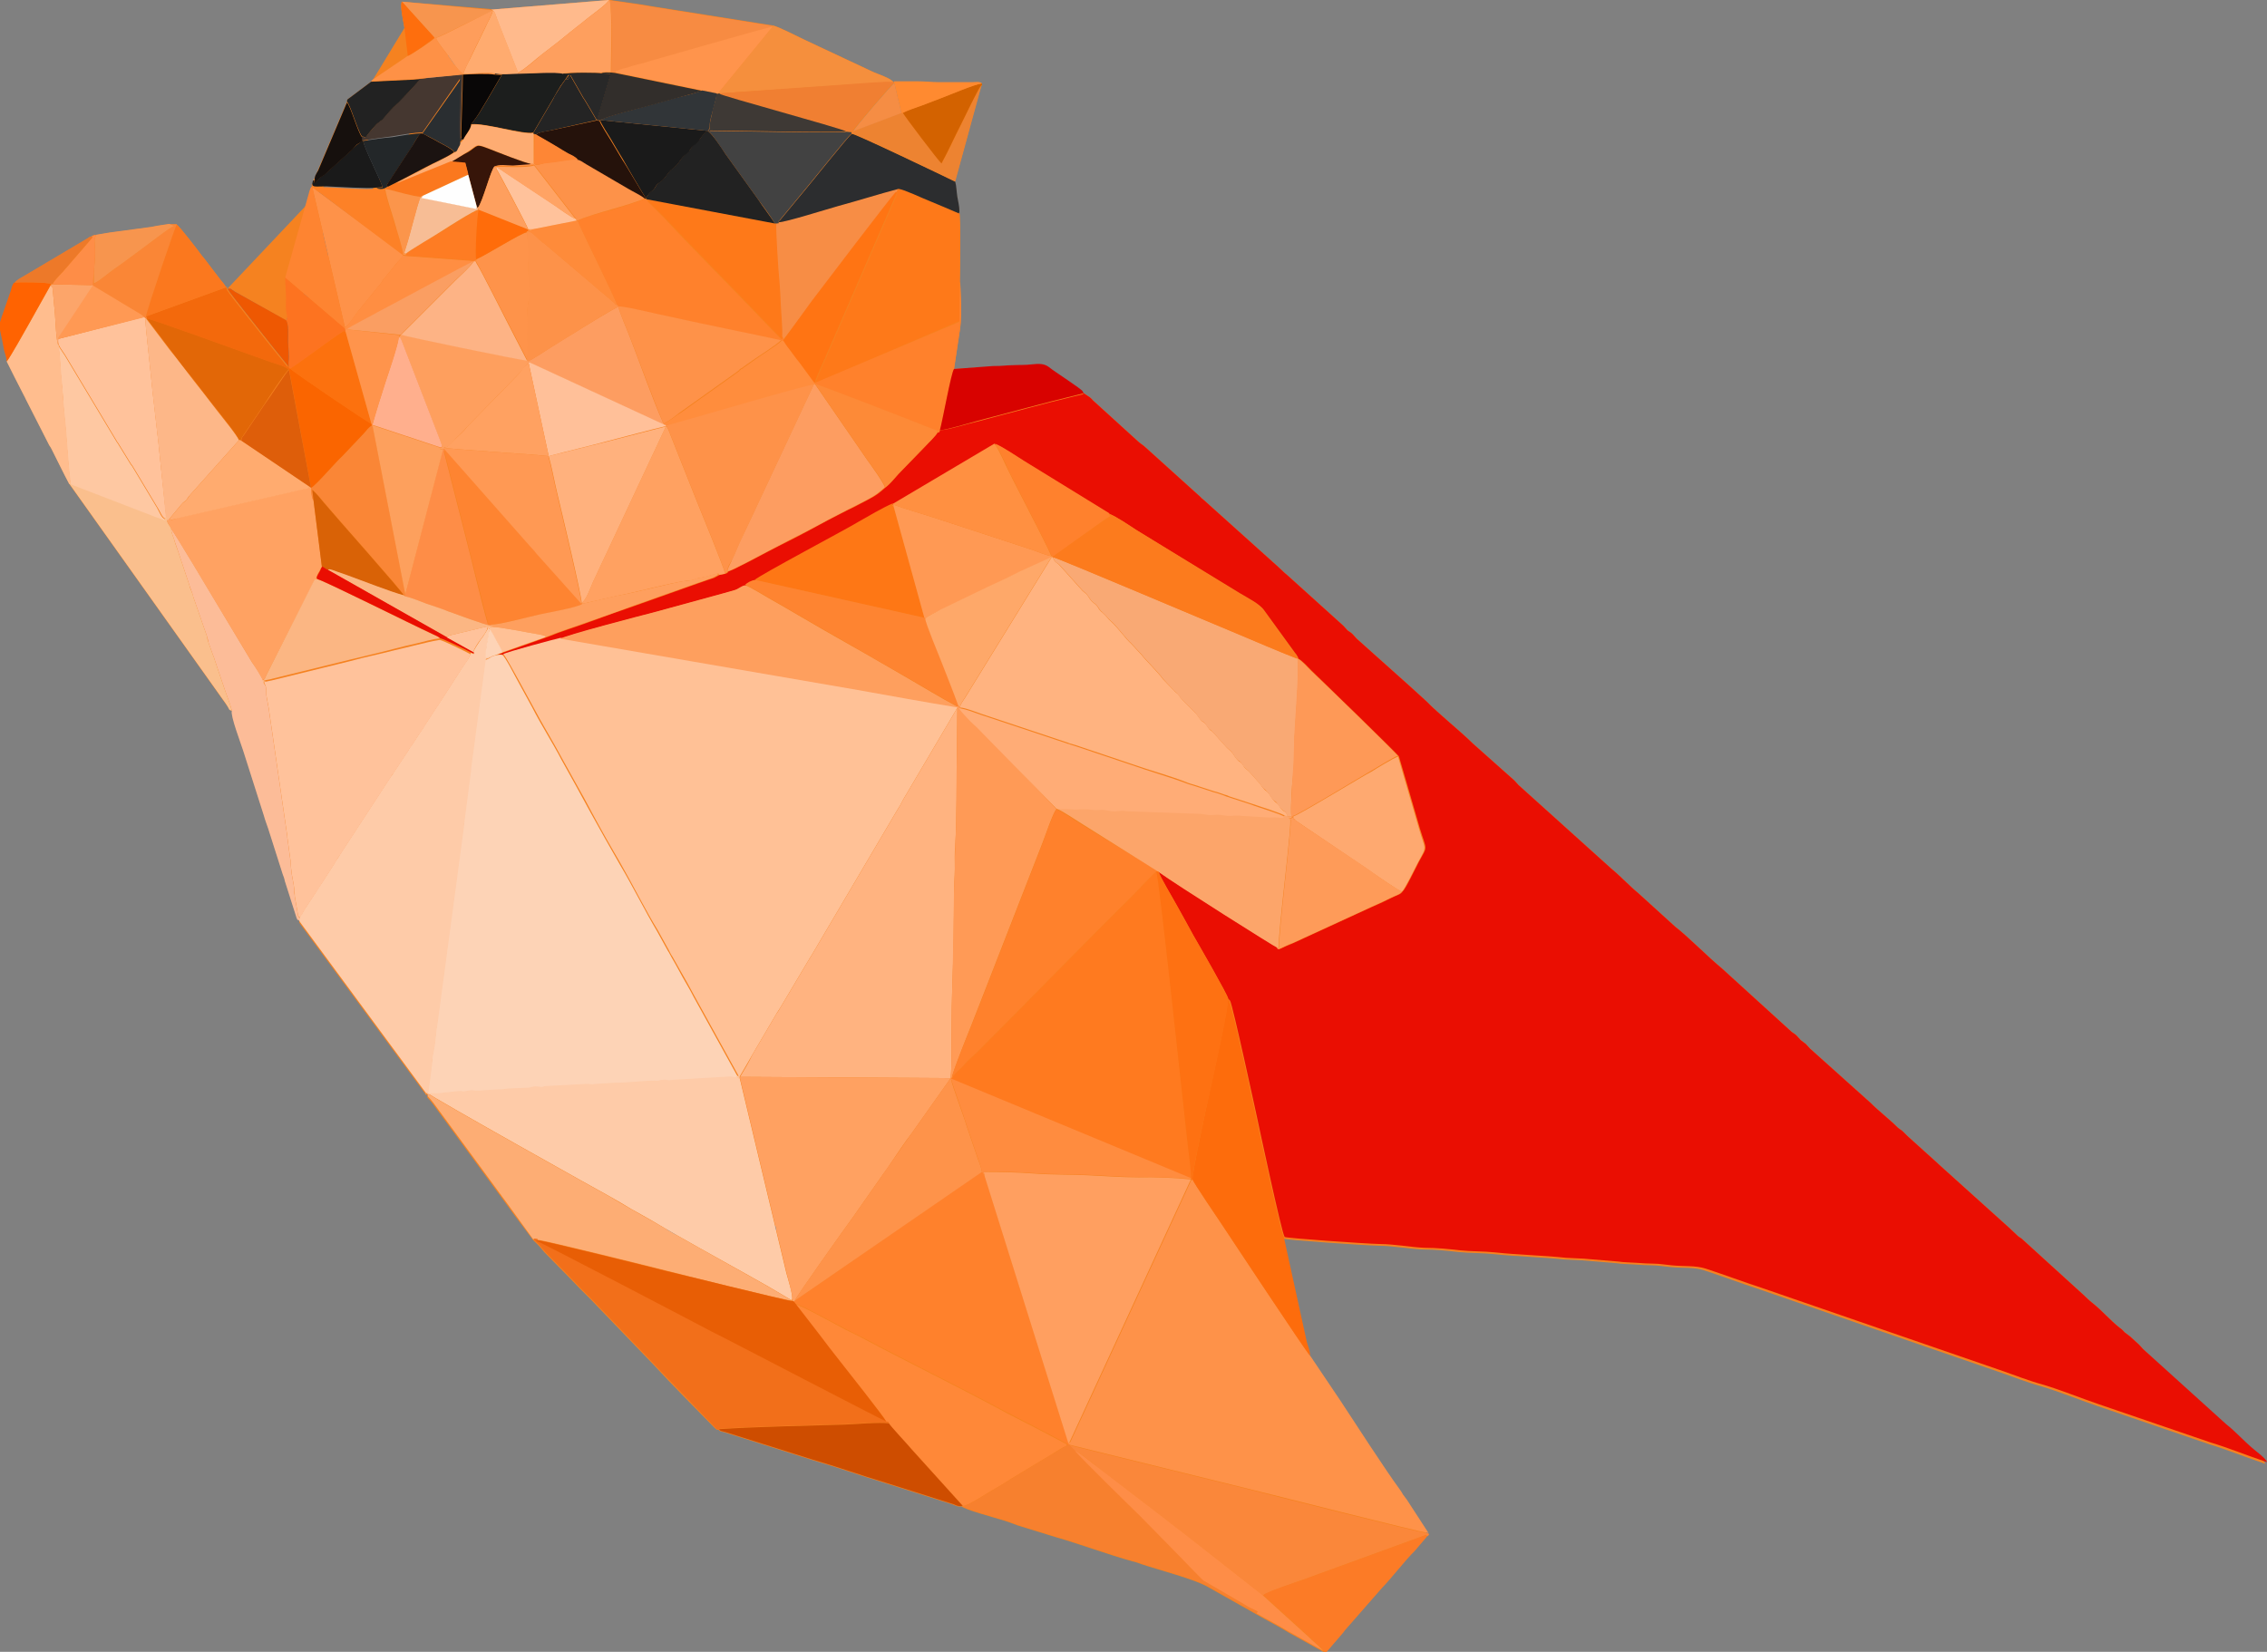 <?xml version="1.0" encoding="utf-8"?>
<!-- Generator: Adobe Illustrator 22.1.0, SVG Export Plug-In . SVG Version: 6.00 Build 0)  -->
<svg version="1.1" id="Layer_1" xmlns="http://www.w3.org/2000/svg" xmlns:xlink="http://www.w3.org/1999/xlink" x="0px" y="0px"
	 viewBox="0 0 543.7 396.2" style="enable-background:new 0 0 543.7 396.2;" xml:space="preserve">
<rect x="0" y="0" width="543.7" height="396.2" fill="#808080" stroke="none"/>
<style type="text/css">
	.st0{fill-rule:evenodd;clip-rule:evenodd;fill:#F58220;}
	.st1{fill-rule:evenodd;clip-rule:evenodd;fill:#EA0E02;}
	.st2{fill-rule:evenodd;clip-rule:evenodd;fill:#FFC196;}
	.st3{fill-rule:evenodd;clip-rule:evenodd;fill:#FDD3B6;}
	.st4{fill-rule:evenodd;clip-rule:evenodd;fill:#FECBA8;}
	.st5{fill-rule:evenodd;clip-rule:evenodd;fill:#FE9249;}
	.st6{fill-rule:evenodd;clip-rule:evenodd;fill:#FFB380;}
	.st7{fill-rule:evenodd;clip-rule:evenodd;fill:#FF7A1F;}
	.st8{fill-rule:evenodd;clip-rule:evenodd;fill:#FF812C;}
	.st9{fill-rule:evenodd;clip-rule:evenodd;fill:#FF9F60;}
	.st10{fill-rule:evenodd;clip-rule:evenodd;fill:#FFC29B;}
	.st11{fill-rule:evenodd;clip-rule:evenodd;fill:#FFA161;}
	.st12{fill-rule:evenodd;clip-rule:evenodd;fill:#F9A974;}
	.st13{fill-rule:evenodd;clip-rule:evenodd;fill:#FF9A56;}
	.st14{fill-rule:evenodd;clip-rule:evenodd;fill:#FA873A;}
	.st15{fill-rule:evenodd;clip-rule:evenodd;fill:#FE9F5E;}
	.st16{fill-rule:evenodd;clip-rule:evenodd;fill:#F26F1A;}
	.st17{fill-rule:evenodd;clip-rule:evenodd;fill:#FF8838;}
	.st18{fill-rule:evenodd;clip-rule:evenodd;fill:#FFA262;}
	.st19{fill-rule:evenodd;clip-rule:evenodd;fill:#FDAD74;}
	.st20{fill-rule:evenodd;clip-rule:evenodd;fill:#FCA56A;}
	.st21{fill-rule:evenodd;clip-rule:evenodd;fill:#FE7919;}
	.st22{fill-rule:evenodd;clip-rule:evenodd;fill:#FD6C0C;}
	.st23{fill-rule:evenodd;clip-rule:evenodd;fill:#E85E05;}
	.st24{fill-rule:evenodd;clip-rule:evenodd;fill:#F7802E;}
	.st25{fill-rule:evenodd;clip-rule:evenodd;fill:#FFAC76;}
	.st26{fill-rule:evenodd;clip-rule:evenodd;fill:#FD9D61;}
	.st27{fill-rule:evenodd;clip-rule:evenodd;fill:#FE934A;}
	.st28{fill-rule:evenodd;clip-rule:evenodd;fill:#FC7B1D;}
	.st29{fill-rule:evenodd;clip-rule:evenodd;fill:#FF8C3F;}
	.st30{fill-rule:evenodd;clip-rule:evenodd;fill:#FE7715;}
	.st31{fill-rule:evenodd;clip-rule:evenodd;fill:#FFB17D;}
	.st32{fill-rule:evenodd;clip-rule:evenodd;fill:#FEA970;}
	.st33{fill-rule:evenodd;clip-rule:evenodd;fill:#FE8431;}
	.st34{fill-rule:evenodd;clip-rule:evenodd;fill:#FE7112;}
	.st35{fill-rule:evenodd;clip-rule:evenodd;fill:#FCBC98;}
	.st36{fill-rule:evenodd;clip-rule:evenodd;fill:#FDB788;}
	.st37{fill-rule:evenodd;clip-rule:evenodd;fill:#FABF8D;}
	.st38{fill-rule:evenodd;clip-rule:evenodd;fill:#FE9957;}
	.st39{fill-rule:evenodd;clip-rule:evenodd;fill:#FF9954;}
	.st40{fill-rule:evenodd;clip-rule:evenodd;fill:#FBB683;}
	.st41{fill-rule:evenodd;clip-rule:evenodd;fill:#FE9B59;}
	.st42{fill-rule:evenodd;clip-rule:evenodd;fill:#CE4D00;}
	.st43{fill-rule:evenodd;clip-rule:evenodd;fill:#FF9041;}
	.st44{fill-rule:evenodd;clip-rule:evenodd;fill:#F78D45;}
	.st45{fill-rule:evenodd;clip-rule:evenodd;fill:#2C2D2F;}
	.st46{fill-rule:evenodd;clip-rule:evenodd;fill:#FC7B26;}
	.st47{fill-rule:evenodd;clip-rule:evenodd;fill:#FEA869;}
	.st48{fill-rule:evenodd;clip-rule:evenodd;fill:#FE8D47;}
	.st49{fill-rule:evenodd;clip-rule:evenodd;fill:#424242;}
	.st50{fill-rule:evenodd;clip-rule:evenodd;fill:#E26707;}
	.st51{fill-rule:evenodd;clip-rule:evenodd;fill:#FEC8A2;}
	.st52{fill-rule:evenodd;clip-rule:evenodd;fill:#FA8636;}
	.st53{fill-rule:evenodd;clip-rule:evenodd;fill:#FD9249;}
	.st54{fill-rule:evenodd;clip-rule:evenodd;fill:#F78B42;}
	.st55{fill-rule:evenodd;clip-rule:evenodd;fill:#FFC099;}
	.st56{fill-rule:evenodd;clip-rule:evenodd;fill:#FDB385;}
	.st57{fill-rule:evenodd;clip-rule:evenodd;fill:#F58F3D;}
	.st58{fill-rule:evenodd;clip-rule:evenodd;fill:#D80200;}
	.st59{fill-rule:evenodd;clip-rule:evenodd;fill:#FDA05D;}
	.st60{fill-rule:evenodd;clip-rule:evenodd;fill:#FFBD8E;}
	.st61{fill-rule:evenodd;clip-rule:evenodd;fill:#222222;}
	.st62{fill-rule:evenodd;clip-rule:evenodd;fill:#FF7413;}
	.st63{fill-rule:evenodd;clip-rule:evenodd;fill:#FD8A37;}
	.st64{fill-rule:evenodd;clip-rule:evenodd;fill:#FFAB6F;}
	.st65{fill-rule:evenodd;clip-rule:evenodd;fill:#FF812D;}
	.st66{fill-rule:evenodd;clip-rule:evenodd;fill:#FA6500;}
	.st67{fill-rule:evenodd;clip-rule:evenodd;fill:#F07F32;}
	.st68{fill-rule:evenodd;clip-rule:evenodd;fill:#F3690C;}
	.st69{fill-rule:evenodd;clip-rule:evenodd;fill:#FF944C;}
	.st70{fill-rule:evenodd;clip-rule:evenodd;fill:#FF8D3D;}
	.st71{fill-rule:evenodd;clip-rule:evenodd;fill:#1A1A1A;}
	.st72{fill-rule:evenodd;clip-rule:evenodd;fill:#FFBA8C;}
	.st73{fill-rule:evenodd;clip-rule:evenodd;fill:#1C1E1D;}
	.st74{fill-rule:evenodd;clip-rule:evenodd;fill:#DE5E0A;}
	.st75{fill-rule:evenodd;clip-rule:evenodd;fill:#FFAF8D;}
	.st76{fill-rule:evenodd;clip-rule:evenodd;fill:#FB781E;}
	.st77{fill-rule:evenodd;clip-rule:evenodd;fill:#ED8331;}
	.st78{fill-rule:evenodd;clip-rule:evenodd;fill:#FC710E;}
	.st79{fill-rule:evenodd;clip-rule:evenodd;fill:#D96206;}
	.st80{fill-rule:evenodd;clip-rule:evenodd;fill:#453730;}
	.st81{fill-rule:evenodd;clip-rule:evenodd;fill:#25120B;}
	.st82{fill-rule:evenodd;clip-rule:evenodd;fill:#FF8E42;}
	.st83{fill-rule:evenodd;clip-rule:evenodd;fill:#FD7320;}
	.st84{fill-rule:evenodd;clip-rule:evenodd;fill:#3E3935;}
	.st85{fill-rule:evenodd;clip-rule:evenodd;fill:#D36200;}
	.st86{fill-rule:evenodd;clip-rule:evenodd;fill:#313538;}
	.st87{fill-rule:evenodd;clip-rule:evenodd;fill:#FD8127;}
	.st88{fill-rule:evenodd;clip-rule:evenodd;fill:#322E2B;}
	.st89{fill-rule:evenodd;clip-rule:evenodd;fill:#FE8B3A;}
	.st90{fill-rule:evenodd;clip-rule:evenodd;fill:#FA9E62;}
	.st91{fill-rule:evenodd;clip-rule:evenodd;fill:#FEAC72;}
	.st92{fill-rule:evenodd;clip-rule:evenodd;fill:#F7954E;}
	.st93{fill-rule:evenodd;clip-rule:evenodd;fill:#FF6301;}
	.st94{fill-rule:evenodd;clip-rule:evenodd;fill:#FE9146;}
	.st95{fill-rule:evenodd;clip-rule:evenodd;fill:#FE7C23;}
	.st96{fill-rule:evenodd;clip-rule:evenodd;fill:#F7BD95;}
	.st97{fill-rule:evenodd;clip-rule:evenodd;fill:#242424;}
	.st98{fill-rule:evenodd;clip-rule:evenodd;fill:#232729;}
	.st99{fill-rule:evenodd;clip-rule:evenodd;fill:#371509;}
	.st100{fill-rule:evenodd;clip-rule:evenodd;fill:#FE9D5B;}
	.st101{fill-rule:evenodd;clip-rule:evenodd;fill:#EE5802;}
	.st102{fill-rule:evenodd;clip-rule:evenodd;fill:#FF8A30;}
	.st103{fill-rule:evenodd;clip-rule:evenodd;fill:#16100D;}
	.st104{fill-rule:evenodd;clip-rule:evenodd;fill:#2A2E31;}
	.st105{fill-rule:evenodd;clip-rule:evenodd;fill:#090707;}
	.st106{fill-rule:evenodd;clip-rule:evenodd;fill:#FF6C0A;}
	.st107{fill-rule:evenodd;clip-rule:evenodd;fill:#1B1311;}
	.st108{fill-rule:evenodd;clip-rule:evenodd;fill:#FB954B;}
	.st109{fill-rule:evenodd;clip-rule:evenodd;fill:#FFA364;}
	.st110{fill-rule:evenodd;clip-rule:evenodd;fill:#282828;}
	.st111{fill-rule:evenodd;clip-rule:evenodd;fill:#ED7929;}
	.st112{fill-rule:evenodd;clip-rule:evenodd;fill:#FEFEFE;}
	.st113{fill-rule:evenodd;clip-rule:evenodd;fill:#FE6E0D;}
	.st114{fill-rule:evenodd;clip-rule:evenodd;fill:#F58D44;}
	.st115{fill-rule:evenodd;clip-rule:evenodd;fill:#FE8635;}
</style>
<g>
	<path class="st0" d="M96.4,0.4c-0.6,0.7,0.5,5.5,0.6,6.3l-7.6,12.5c0,0-0.1,0.1-0.1,0.1c-0.3,0.2-0.1,0.1-0.3,0.3l-5.2,3.9
		c-0.5,0.4-0.5,0.2-0.6,0.9l-6.9,16.3c-0.3,0.7-1.2,2.6-1.3,3.3c-0.3,0.4-0.3,0.1,0,0.6c-0.4,0.3-0.3,0.1-0.7,1.2
		c5.2,4.7,4.5,25.3-5.7,30.9l49.3-74.5L96.4,0.4L96.4,0.4z M22,56.8c-0.5,0-0.6,0.2-1.1,0.5l-15,8.9c-0.9,0.5-1.9,1-2.3,1.7
		c-0.4,0.3-0.7,1.4-0.8,1.9c-0.3,0.9-0.5,1.5-0.8,2.3c-2.6,7.8-2.2,4.2-0.8,12.1c0.2,1,0.5,1.8,0.5,2.6c0.6,1.2,1.2,2.4,1.8,3.6
		l2.3,4.5c0.2,0.4,0.3,0.5,0.5,1l5.6,11c0.3,0.4,0.2,0.3,0.5,0.8l2.3,4.6c0.7,1.4,1.2,2.4,2,3.9l37.5,52.7c1.3,1.7,0.5,1.2,1.5,1.6
		c-0.4,1.1,2.2,7.9,2.7,9.5l5,15.7c0.3,1.1,0.6,1.8,1,3l3.5,11c0.2,0.5,0.4,1,0.5,1.6l2.8,8.8c0.4,0.8,0,0.3,0.6,0.7
		c-0.1,0.6-0.1,0.2,0.1,0.7l30.2,41c0.6,0.4-0.8,0.2,0.5,0.1c-0.3,0.9-0.2,0.3,1.3,2.3l17.6,24c0.6,0.8,1,1.4,1.6,2.2l4.8,6.4
		c1.1,1,1.8,1.8,2.7,2.9l5.6,5.7c0,0,0.1,0.1,0.1,0.1l2.7,2.8c1,1,1.8,1.8,2.7,2.7l15.1,15.7c4.7,5.1,9.7,10.1,14.5,15
		c0.7,0.6,0.2,0.4,1.1,0.6c0.2,0.4,0.9,0.4,1.5,0.6l20.9,6.6c5.9,1.7,11.7,3.8,17.4,5.5l16.4,5.2c0.7,0.3,1.2,0.6,2,0.4
		c0.7,0.8,7.9,2.7,9.1,3.1c1.5,0.4,3.1,1,4.4,1.5l9.1,2.8c5.3,1.5,12.9,4.3,18.4,5.8c0.9,0.2,1.4,0.4,2.2,0.7
		c4.2,1.4,12.7,3.6,15.8,5.4l11.7,6.6c2.6,1.5,5.2,2.8,7.8,4.4l8.1,4.5c0.2,0.3,0.3,0.2,0.6,0.4l3.7-4.3c0.4-0.4,0.4-0.5,0.7-0.9
		l9.1-10.4c1.9-1.9,5.7-6.8,7.7-8.7l2.3-2.7c0.6-0.7,0.5-0.5,0.6-0.9c0,0,0.5-0.1,0.6-0.2c0-0.8,0-0.1-0.2-0.4l-5.2-8
		c-0.4-0.5-0.5-0.7-0.9-1.2c-0.3-0.5-0.5-0.9-0.9-1.4c-3.1-4.2-10.9-16.2-14.1-21.1l-7.2-10.7c0-1.3-0.5-2.2-0.8-3.4l-5.5-25.1
		c0.6,0.3,18.9,1.6,23.1,1.7c3,0,7.5,0.8,10.5,0.9c3,0,5.8,0.3,8.4,0.6c2.8,0.3,5.7,0.2,8.5,0.5c5.5,0.6,11.4,0.7,17,1.3
		c1.4,0.1,2.8,0.1,4.2,0.2l8.4,0.7c1.1,0.2,3.1,0.2,4.3,0.3c1.3,0.1,3,0.2,4.2,0.2c1.2,0,3.1,0.3,4.2,0.4c2.9,0.3,5.8,0,8.2,0.8
		c4.6,1.5,8.8,3.1,13.4,4.6l57.1,19.7c3.5,1.2,6.7,2.5,10.3,3.5c4.4,1.3,9,3.2,13.4,4.7l26.9,9.2c4.3,1.3,8.4,3,12.6,4.4
		c0.6,0.2,0.4,0.2,0.9,0.3c-0.2-0.8-2.5-2.5-3.2-3.1c-2.3-1.9-4.3-4.2-6.6-6L514,323.6c-0.4-0.4-0.6-0.7-1-1.1l-2.2-2
		c-0.5-0.4-0.7-0.5-1.2-0.9c-0.4-0.4-0.7-0.8-1.2-1.1c-2.4-1.9-4.3-4.2-6.6-6c-0.9-0.7-1.4-1.3-2.2-2l-14.4-13.1
		c-0.5-0.5-0.7-0.5-1.2-0.9l-1.8-1.7c0,0-0.1-0.1-0.1-0.1l-17.2-15.5c0,0-0.2-0.2-0.2-0.2l-7.2-6.5c-0.4-0.4-0.7-0.7-1-1
		c-0.5-0.5-0.7-0.5-1.3-1c-2.1-2.1-4.5-3.9-6.6-6l-14.5-13c-0.4-0.4-0.6-0.7-1-1.1c-0.5-0.4-0.7-0.5-1.2-0.9c-0.4-0.4-0.6-0.7-1-1.1
		c-0.5-0.5-0.7-0.5-1.2-0.9L413,232.3c-3.3-2.7-8.2-7.7-11.2-10l-8.8-8c-2.3-1.9-4.3-4.1-6.6-6l-22.2-20c-0.4-0.4-0.6-0.7-1-1.1
		l-10-8.9c-2.9-2.9-8.2-7.1-11.1-10.1l-3.3-3c-0.4-0.4-0.7-0.6-1.1-1l-12.3-11c-0.4-0.4-0.6-0.7-1-1.1c-0.5-0.5-0.7-0.5-1.2-0.9
		c-0.4-0.4-0.6-0.7-1-1.1l-13.4-12.1c-0.9-0.7-1.4-1.3-2.2-2l-17.8-16c-0.4-0.3-0.7-0.6-1.1-1L274.4,107c-0.5-0.4-0.7-0.5-1.2-0.9
		l-11-10c-0.4-0.4-0.6-0.7-1.1-1l-1.5-1c-0.4-0.7-6.6-4.6-8.2-5.9c-1.1-0.8-2.3-0.8-4.1-0.6c-1.5,0.2-2.9,0.1-4.7,0.2
		c-1.4,0-1.9,0.2-4.6,0.2l-9.2,0.5l1.5-10c0.2-1.8,0.2-3.4,0.2-5.4l-0.2-5.3c0,0,0-0.1-0.1-0.1c0-0.6,0.3-16.2-0.2-17
		c0-1.3-0.3-2.2-0.5-3.5c-0.2-1.3-0.2-2.5-0.5-3.6l6.3-23c0.3-0.2,0.2,0.5,0.2-0.5c-0.5-0.5-1.4-0.3-2.3-0.3l-8.2,0
		c-1.8,0-3-0.2-5-0.2c-1.9,0-3.8,0-5.6,0l0,0.2c-0.7-1.1-3.9-2-5.3-2.7l-16.2-7.6c-1.3-0.6-6.3-3.2-7.6-3.4l-29-4.6
		c-3.4-0.6-6.6-1-10-1.5h-0.2l-28.3,2.3l-63.3,67l0,0c-0.2-0.6,0.3-0.4-0.4-0.5c-0.1-0.4-1-1.4-1.4-1.9l-2.9-3.8
		c-0.5-0.7-0.9-1.2-1.5-1.9c-0.7-1-5.4-7.1-6-7.4c0,0-0.1-0.1-0.1,0l-1.8,0c-1.3,0.2-2.8,0.4-4.2,0.7l-8.9,1.2
		c-1.6,0.2-3,0.5-4.4,0.7c-1.1,0-0.4-0.1-0.6,0.2C21.6,56.5,22.3,56.4,22,56.8L22,56.8z M214.5,19.9l1.7,7.2l-11.6,4.4
		C205,30.6,214,20.1,214.5,19.9L214.5,19.9z M68.6,76.9L56.4,70c-1.2-0.7-0.9-0.9-1.8-0.7c0.5,1,9.6,12.3,10.9,14l3.7,4.6l0.1-1
		c0.2-1.7-0.1-3.5-0.1-5.3C69.1,80.2,69.3,77.7,68.6,76.9L68.6,76.9z M17.3,116.2C9.6,114,59,132.2,17.3,116.2L17.3,116.2z
		 M129,297.4c145.4-5.1,20.9-4.2-0.5,0.1L129,297.4L129,297.4z"/>
	<path class="st1" d="M225.4,103.2c-0.3,0.8,0,0.2-0.5,0.5c-0.2,0.6-2.5,2.8-3,3.4l-6.4,6.6c-1,1.1-2,2.4-3.1,3.2
		c-1.6,1.4-2,1.8-4.3,3c-1.6,0.8-3.1,1.7-4.7,2.4c-3.2,1.6-6.4,3.3-9.5,5c-3.1,1.7-6.3,3.2-9.5,4.9c-1.4,0.7-8.7,4.7-9.6,4.8
		c-0.4,0.4-0.1,0.3-0.7,0.6l-1.5,0.3l-1.3,0.7c-0.4,0.1-0.8,0.3-1.2,0.4c-0.9,0.3-1.7,0.6-2.6,0.9l-15.5,5.5
		c-3.5,1.2-6.9,2.4-10.4,3.7c-3.5,1.3-6.9,2.3-10.3,3.7l-10.5,3.7c-0.7,0.3-2.5,1.1-3.1,1l0.3,0.1c0.8-0.4,2-0.7,3-0.6
		c0.6-0.6,13.1-3.8,13.7-3.8c0.7-0.7,19.5-5.6,22.2-6.3l16.8-4.6c0.9-0.2,1.9-0.5,2.8-0.8c0.9-0.3,1.6-0.9,2.4-1.1
		c0.5-0.5,1.6-1.2,2.3-1.2c0.7-0.9,22.6-12.6,24.9-13.8c2.5-1.5,5.8-3.4,8.4-4.5l24.2-14.3c1.6,0.5,5.5,3.2,7.1,4.2l20,12.3
		c0.5,0.3,0.2,0.1,0.3,0.2c1.5,0.5,4.9,2.8,6.4,3.8l24.9,15.2c1.8,1.1,4.7,2.5,5.8,4.1l7.4,10.2c0.2,0.2,0.4,0.5,0.5,0.7
		c0.3,0.5,0.2,0.3,0.3,0.7c1,0.5,2.3,2,3.2,2.9c2.3,2.2,20.2,19.6,20.9,20.5c1.7,5.7,3.3,11.4,5,17.2c1.7,5.6,2,4.1-0.2,8.1
		c-0.7,1.3-3.2,6.6-3.9,7.1c-0.4,0.7-1.1,0.8-1.9,1.2c-0.7,0.3-1.2,0.6-1.9,0.9c-1.1,0.6-2.4,1.1-3.7,1.7l-18.7,8.6
		c-0.6,0.3-1.2,0.5-1.9,0.8c-1.7,0.8-1.6,0.9-1.9,0.3c-0.2,0-24.4-15.2-28.5-18.2c0.3,1.2,3.4,6.3,4.2,7.8c1.4,2.5,2.8,5,4.2,7.6
		c1.1,1.9,8.2,14.2,8.3,15.1c0.2,0.2,0.1,0.1,0.4,0.4c0.6,0.8,6.3,27.2,6.5,28.1c0.4,1.9,5.9,27.7,6.6,28.6
		c0.6,0.3,18.9,1.6,23.1,1.7c3,0,7.5,0.8,10.5,0.9c3,0,5.8,0.3,8.4,0.6c2.8,0.3,5.7,0.2,8.5,0.5c5.5,0.6,11.4,0.7,17,1.3
		c1.4,0.1,2.8,0.1,4.2,0.2l8.4,0.7c1.1,0.2,3.1,0.2,4.3,0.3c1.3,0.1,3,0.2,4.2,0.2c1.2,0,3.1,0.3,4.2,0.4c2.9,0.3,5.8,0,8.2,0.8
		c4.6,1.5,8.8,3.1,13.4,4.6l57.1,19.7c3.5,1.2,6.7,2.5,10.3,3.5c4.4,1.3,9,3.2,13.4,4.7l26.9,9.2c4.3,1.3,8.4,3,12.6,4.4
		c0.6,0.2,0.4,0.2,0.9,0.3c-0.2-0.8-2.5-2.5-3.2-3.1c-2.3-1.9-4.3-4.2-6.6-6L514,323.6c-0.4-0.4-0.6-0.7-1-1.1l-2.2-2
		c-0.5-0.4-0.7-0.5-1.2-0.9c-0.4-0.4-0.7-0.8-1.2-1.1c-2.4-1.9-4.3-4.2-6.6-6c-0.9-0.7-1.4-1.3-2.2-2l-14.4-13.1
		c-0.5-0.5-0.7-0.5-1.2-0.9l-1.8-1.7c0,0-0.1-0.1-0.1-0.1l-17.2-15.5c0,0-0.2-0.2-0.2-0.2l-7.2-6.5c-0.4-0.4-0.7-0.7-1-1
		c-0.5-0.5-0.7-0.5-1.3-1c-2.1-2.1-4.5-3.9-6.6-6l-14.5-13c-0.4-0.4-0.6-0.7-1-1.1c-0.5-0.4-0.7-0.5-1.2-0.9c-0.4-0.4-0.6-0.7-1-1.1
		c-0.5-0.5-0.7-0.5-1.2-0.9L413,232.3c-3.3-2.7-8.2-7.7-11.2-10l-8.8-8c-2.3-1.9-4.3-4.1-6.6-6l-22.2-20c-0.4-0.4-0.6-0.7-1-1.1
		l-10-8.9c-2.9-2.9-8.2-7.1-11.1-10.1l-3.3-3c-0.4-0.4-0.7-0.6-1.1-1l-12.3-11c-0.4-0.4-0.6-0.7-1-1.1c-0.5-0.5-0.7-0.5-1.2-0.9
		c-0.4-0.4-0.6-0.7-1-1.1l-13.4-12.1c-0.9-0.7-1.4-1.3-2.2-2l-17.8-16c-0.4-0.3-0.7-0.6-1.1-1L274.4,107c-0.5-0.4-0.7-0.5-1.2-0.9
		l-11-10c-0.4-0.4-0.6-0.7-1.1-1l-1.5-1c0.2,0.6,0.8,0.3-1.7,0.9c-7.2,1.7-16.5,4.3-23.8,6.2C231.8,101.7,227.5,103.1,225.4,103.2
		L225.4,103.2z"/>
	<path class="st2" d="M120.7,156.9c0.6,0.5,3,5.1,3.6,6.1l3.5,6.4c2.3,4.4,4.7,8.2,7.1,12.7l3.5,6.3c1.2,2.1,2.4,4.3,3.5,6.4
		c2.3,4.3,4.7,8.5,7.1,12.6c2.7,4.7,5.9,11.1,8.8,15.8l2.6,4.7c0.2,0.4,0.6,1.2,0.9,1.6c0.6,1.1,1.2,2.1,1.8,3.2
		c1.2,2.1,2.4,4.2,3.5,6.3l10.5,19c-0.1,0.7-0.3,0.6,0.3,0.6l0-0.4c1.1-1.8,2.1-3.6,3.2-5.5l5.7-9.7c0.4-0.6,0.6-0.9,0.9-1.4
		l6.6-11.1c0.2-0.3,0.5-0.9,0.8-1.3l20.4-34.6c0.6-0.9,1.1-1.8,1.6-2.8l13.1-22.2l0-0.1c-8-1.3-16-2.7-24-4.2l-71.3-12.3
		C133.8,153.1,121.4,156.4,120.7,156.9L120.7,156.9z"/>
	<path class="st3" d="M117.7,157.6c-0.1,0.1-0.1,0.1-0.2,0.2c-0.1,0-0.1,0.1-0.2,0.1c-1.2,0.7-0.5-0.1-1,0.5l-3.5,26.1
		c0,0.1,0,0.3,0,0.4l-1.6,12.3c0,0.1,0,0.1,0,0.2c0,0.3,0,0.4-0.1,0.7c0,0.1,0,0.1,0,0.2l-6.4,47.7c-0.3,1.7-0.3,3.7-0.9,6.5
		c-0.2,1.1-0.2,2.2-0.4,3.3c-0.1,0.5-0.1,1.1-0.2,1.6l-0.7,5.1c1.1-0.2,1.6,0,2.5-0.1l4.8-0.5c1.5,0,0.5,0.3,2.3-0.1
		c1.2-0.3,1.5,0.1,2.4,0l4.7-0.3c1.4,0,1,0,2.3-0.2l4.8-0.2c1.1,0,1.1-0.4,2.3-0.3c1.8,0.1,0.2,0.3,2.1-0.1l9.4-0.5
		c1.1-0.1,1.4,0.2,2.4,0l4.8-0.3c1.6,0.1,8.7-0.5,9.4-0.5c1.6,0.1,0.7-0.1,2.1-0.2c1.3-0.1,0.9,0.4,2.4,0l13.8-0.8
		c1.3,0.1,0.7,0.4,1.9-0.2l-10.5-19c-1.1-2.2-2.4-4.2-3.5-6.3c-0.6-1.1-1.2-2.2-1.8-3.2c-0.3-0.5-0.6-1.2-0.9-1.6l-2.6-4.7
		c-2.8-4.7-6-11.1-8.8-15.8c-2.4-4.2-4.8-8.4-7.1-12.6c-1.1-2-2.3-4.2-3.5-6.4l-3.5-6.3c-2.3-4.4-4.8-8.2-7.1-12.7l-3.5-6.4
		c-0.6-1.1-2.9-5.6-3.6-6.1C119.8,156.9,118.5,157.2,117.7,157.6L117.7,157.6z"/>
	<path class="st4" d="M113.5,156.5c0.2,0.3-0.1,0,0.2,0.4l-0.8-0.3c-0.4,1.4-1,1.9-1.9,3.3l-6,9.3c0,0-0.1,0.1-0.1,0.1l-2.8,4.3
		c-0.3,0.4-0.4,0.6-0.6,1l-0.7,1c-0.3,0.5-0.3,0.4-0.6,0.9l-1.3,2c-1.1,1.4-0.7,1.2-1.6,2.4l-2.9,4.4c-0.2,0.4-0.4,0.7-0.7,1
		l-12.2,18.7c-0.2,0.4-0.4,0.7-0.7,1.1c-0.2,0.3-0.5,0.7-0.6,1l-3.1,4.8c-0.5,0.8-0.9,1.2-1.3,2l-2.5,3.8c-0.3,0.4-0.4,0.6-0.6,1
		c-0.2,0.3-0.1,0.1-0.3,0.5c0,0-0.1,0.4-0.2,0.2c0,0-0.1,0.1-0.1,0.1l-0.3,0.9c-0.1,0.6-0.1,0.2,0.1,0.7l30.2,41
		c0.6,0.4-0.8,0.2,0.5,0.1c1,1,42.7,24.3,43.5,24.7c1.8,1,3.5,2,5.3,3.1c1.8,1,3.8,2.1,5.5,3.1c6.1,3.7,15.7,8.9,21.9,12.4
		c1.8,1,3.7,2.1,5.5,3.1l5.6,3.3l0-0.1c0.5-0.7-1.1-5.6-1.3-6.4l-11.2-46.8c-0.6,0-0.4,0.1-0.3-0.6c-1.2,0.6-0.6,0.3-1.9,0.2
		l-13.8,0.8c-1.5,0.3-1-0.1-2.4,0c-1.4,0.1-0.5,0.3-2.1,0.2c-0.8-0.1-7.9,0.6-9.4,0.5l-4.8,0.3c-0.9,0.2-1.3-0.1-2.4,0l-9.4,0.5
		c-1.9,0.4-0.3,0.2-2.1,0.1c-1.3-0.1-1.3,0.3-2.3,0.3l-4.8,0.2c-1.3,0.2-0.9,0.2-2.3,0.2l-4.7,0.3c-0.9,0.1-1.2-0.3-2.4,0
		c-1.9,0.4-0.8,0-2.3,0.1l-4.8,0.5c-0.9,0.1-1.4-0.1-2.5,0.1l0.7-5.1c0.1-0.5,0.1-1.2,0.2-1.6c0.1-1,0.1-2.2,0.4-3.3
		c0.6-2.8,0.5-4.8,0.9-6.5l6.4-47.7c0-0.1,0-0.1,0-0.2c0-0.3,0-0.4,0.1-0.7c0-0.1,0-0.1,0-0.2l1.6-12.3c0-0.1,0-0.3,0-0.4l3.5-26.1
		c0.5-0.6-0.2,0.2,1-0.5c0.1,0,0.1-0.1,0.2-0.1c0.1,0,0.1-0.1,0.2-0.2l-0.3-0.1l-1,0.3c-0.2-1.7,0.7-4.9,0.7-6.1
		c0-0.5,0.1-0.1,0-0.8l0.3,0c-0.2-0.4,0.2-0.3-0.5-0.3c0,0.5-1,1.8-1.4,2.5c0,0-0.1,0.1-0.1,0.1l-0.3,0.4
		C114.8,154.2,113.6,155.9,113.5,156.5L113.5,156.5z"/>
	<path class="st5" d="M256.1,346.1c0.2,0.5-0.2,0.3,0.3,0.4l43,10.6c3.5,0.8,41,10.4,43.2,10.6l-5.2-8c-0.4-0.5-0.5-0.7-0.9-1.2
		c-0.3-0.5-0.5-0.9-0.9-1.4c-3.1-4.2-10.9-16.2-14.1-21.1l-7.2-10.7c-0.9-0.9-19.7-29.2-21.3-31.7c-0.4-0.6-6.8-9.9-6.9-10.6
		l-0.4,0.1l-29,62.8C256.3,346.1,256.5,345.8,256.1,346.1L256.1,346.1z"/>
	<path class="st6" d="M177.5,258.3l50.5,0.3c0.3-3.3,0.2-8.1,0.2-11.4c0-3.6,0.1-7.5,0.2-11.1c0.3-7.3,0.4-14.8,0.4-22
		c0-1.9,0.2-3.8,0.2-5.7c0-1.9-0.1-3.8,0.1-5.6c0.4-6.8,0.3-15,0.4-22.1l0.1-10.9l-13.1,22.2c-0.5,1-1,1.9-1.6,2.8l-20.4,34.6
		c-0.3,0.4-0.6,1-0.8,1.3l-6.6,11.1c-0.3,0.5-0.5,0.9-0.9,1.4l-5.7,9.7C179.6,254.8,178.6,256.5,177.5,258.3L177.5,258.3z"/>
	<path class="st7" d="M228.3,258.5l-0.1,0.2l-0.1,0.2l57.6,23.9c0-2.7-0.7-6.5-1-9.4c-0.9-7.9-6.6-62.6-7.4-64.3
		c-0.9,0.7-2.2,2.2-3.1,3.1c-1.1,1.1-1.9,2-3,3.1c-12.3,12.2-24.5,24.8-36.8,37.1c-0.8,0.8-2.4,2.1-3.1,3c-0.6,0.7-0.9,0.9-1.6,1.6
		l-1.1,1.2c0,0,0,0.6-0.2,0.3C228.4,258.3,228.3,258.5,228.3,258.5L228.3,258.5z"/>
	<path class="st8" d="M190.6,312l-0.2,0.2l0.4,0.5c1.5,0.3,9.7,4.9,12.3,6.2c1.4,0.7,2.7,1.4,4.2,2.1c10.5,5.6,22,11.2,32.6,16.9
		c2.6,1.4,5.3,2.7,8.1,4.2l7.6,4c0.4,0.3,0.2,0,0.5,0.5l0.4-0.2c-0.5-0.1-0.1,0.1-0.3-0.4l-20-63.8l-0.7-1.2L190.6,312L190.6,312z"
		/>
	<path class="st6" d="M252.2,133.7l-20.7,33.6c-0.5,0.8-1.1,1.5-1.3,2.4c1.4,0,5.1,1.6,7.2,2.2l15.9,5.3c0.1,0,0.2,0.1,0.3,0.1
		l2.7,0.9c0.2,0.1,0.4,0.2,0.6,0.2c0.5,0.2,0.8,0.2,1.3,0.4c0.1,0,0.6,0.2,0.6,0.2l12.8,4.3c4.2,1.5,9.2,2.8,13.4,4.5
		c0.5,0.2,1,0.3,1.3,0.4l4.9,1.6c0.9,0.2,1.6,0.5,2.5,0.8c0.5,0.1,0.7,0.2,1.1,0.4c0.2,0.1,0.4,0.1,0.6,0.2l4.9,1.6
		c1.4,0.5,7.3,2.3,7.9,2.9l0.7,0.2c-0.6-1.6-0.8-0.9-1.6-1.9c-0.4-0.4-0.4-0.7-0.8-1.1c-0.5-0.5-0.6-0.4-1-0.9
		c-0.6-0.6-0.8-1.3-1.5-2c-0.4-0.4-0.6-0.4-1-0.9c-0.3-0.3-0.5-0.7-0.8-1.1l-2.6-2.9c-2-1.7-0.8-0.9-1.8-2c-0.6-0.6-0.5-0.3-1-0.8
		c-0.6-0.6-0.9-1.4-1.6-2.1c-0.4-0.4-0.5-0.4-0.9-0.8l-3.5-3.9c-0.6-0.5-0.5-0.2-1-0.9c-0.3-0.4-0.4-0.7-0.8-1.1
		c-0.5-0.5-0.5-0.2-1-0.8c-0.6-0.7-0.9-1.4-1.6-2l-2.8-2.8c-1.2-1.3-0.5-1-1.8-2L279,163c-1.4-1.9-4.5-4.9-5.2-5.9l-2.6-2.8
		c-0.9-0.7-3-3.6-4.5-5c-1.4-1.2-0.8-1.1-2.7-2.7c-0.4-0.4-0.5-0.6-0.8-1.1c-0.7-0.9-1-0.7-1.8-1.8c-1.1-1.7-0.6-0.9-1.8-2l-5.3-5.9
		c-0.8-1-1.2-0.6-1.8-2.1l0.1,0L252.2,133.7L252.2,133.7z"/>
	<path class="st9" d="M236.2,282.3l20,63.8c0.4-0.3,0.1,0,0.4-0.4l29-62.8c-3.5-0.4-8.9-0.6-12.5-0.5c-3.9,0-8.3-0.3-12.2-0.5
		c-4.2-0.2-8.6-0.1-12.7-0.4c-3.7-0.3-8.5-0.4-12.3-0.4L236.2,282.3L236.2,282.3z"/>
	<path class="st10" d="M63.5,164.1c0.5,0.6,0.2,1.8,0.5,3.3c0.2,1.3,0.5,2.4,0.6,3.5l4.3,29.6c0,0.1,0,0.1,0,0.2l0.8,5.9
		c0,0.1,0,0.1,0,0.2l0.1,1.3c0.2,2.4,0.6,3.3,0.8,5.3c0.1,0.5,0.1,1.1,0.1,1.6l0.8,4.6c0.3,0.6,0.5,0.3,0.5,0.2c0,0,0.1-0.1,0.1-0.1
		c0.1,0.2,0.2-0.2,0.2-0.2c0.3-0.3,0.2-0.2,0.3-0.5c0.3-0.4,0.4-0.6,0.6-1l2.5-3.8c0.5-0.8,0.9-1.3,1.3-2l3.1-4.8
		c0.2-0.3,0.4-0.7,0.6-1c0.2-0.4,0.4-0.7,0.7-1.1l12.2-18.7c0.2-0.4,0.4-0.6,0.7-1l2.9-4.4c0.9-1.2,0.5-1,1.6-2.4l1.3-2
		c0.3-0.5,0.3-0.5,0.6-0.9l0.7-1c0.3-0.4,0.4-0.6,0.6-1l2.8-4.3c0,0,0.1-0.1,0.1-0.1l6-9.3c0.9-1.4,1.5-1.9,1.9-3.3
		c-0.9-0.5-6.7-3.4-7.4-3.4c-1.9,0.3-3.8,0.8-5.5,1.2c-1.9,0.5-3.4,0.8-5.4,1.3c-3.4,0.9-7,1.6-10.6,2.6l-18.7,4.6
		c-0.2,0-1.3,0.3-1.4,0.3C63.1,163.4,63.3,163,63.5,164.1L63.5,164.1z"/>
	<path class="st11" d="M190,312l0.4,0.2l0.2-0.2c0.5-1.2,12.1-17.5,14-20.1l7-10c0.9-1.2,1.5-2.1,2.3-3.3c1.5-2.2,3-4.5,4.7-6.7
		l9.4-13.3l-50.5-0.3l0,0.4l11.2,46.8C188.9,306.4,190.4,311.3,190,312L190,312z"/>
	<path class="st12" d="M308.8,195.8l0.9,0c-0.2-2.1,0.1-7.3,0.4-9.5c0.3-2.9,0.4-6.5,0.4-9.5c0.1-2.9,1.3-17.2,0.7-18.8
		c-4.9-1.9-9.9-4.1-14.7-6.1c-4-1.6-42.1-17.8-44-18.3c0.6,1.6,1,1.2,1.8,2.1l5.3,5.9c1.2,1.1,0.7,0.4,1.8,2
		c0.7,1.1,1.1,0.9,1.8,1.8c0.3,0.4,0.4,0.7,0.8,1.1c1.9,1.7,1.3,1.5,2.7,2.7c1.4,1.3,3.6,4.3,4.5,5l2.6,2.8c0.7,1,3.8,4,5.2,5.9
		l2.6,2.8c1.3,1,0.6,0.7,1.8,2l2.8,2.8c0.7,0.6,1,1.3,1.6,2c0.5,0.6,0.5,0.4,1,0.8c0.4,0.4,0.5,0.7,0.8,1.1c0.5,0.7,0.4,0.4,1,0.9
		l3.5,3.9c0.4,0.4,0.5,0.4,0.9,0.8c0.8,0.7,1,1.5,1.6,2.1c0.6,0.6,0.5,0.2,1,0.8c1,1.1-0.2,0.3,1.8,2l2.6,2.9
		c0.3,0.4,0.5,0.7,0.8,1.1c0.4,0.4,0.6,0.4,1,0.9c0.7,0.7,0.9,1.4,1.5,2c0.5,0.5,0.6,0.3,1,0.9c0.3,0.4,0.4,0.7,0.8,1.1
		C308.1,194.9,308.2,194.3,308.8,195.8L308.8,195.8z"/>
	<path class="st13" d="M229.5,169.4l0.1,0.2l0,0.1l-0.1,10.9c-0.2,7.1,0,15.3-0.4,22.1c-0.1,1.9-0.1,3.8-0.1,5.6
		c0,1.9-0.2,3.8-0.2,5.7c-0.1,7.3-0.2,14.8-0.4,22c-0.1,3.6-0.2,7.6-0.2,11.1c0,3.3,0.1,8.2-0.2,11.4l0.2,0.1l0.1-0.2
		c0.3-1.9,5.1-13.5,6.1-16.2l15.6-40c0.5-1.2,2.6-7.5,3.3-8V194l-18.9-19.8c-0.5-0.5-1-0.9-1.5-1.4c-0.9-0.9-2-2.1-2.8-3.2
		c0,0-0.1-0.1-0.1-0.1c0,0-0.1-0.1-0.1-0.1c0,0-0.1-0.2-0.2-0.2C229.7,169.5,230,169.5,229.5,169.4L229.5,169.4z"/>
	<path class="st14" d="M257.9,348.1c0.9,0.1,4.7,3.3,5.7,4.1c9,6.9,19.4,14.8,28.1,21.7l11.2,8.8c0.5-0.7,8.2-3.3,9.6-3.8l29.1-10.6
		c0.6-0.1,0.3-0.4,0.5,0.1c0,0,0.5-0.1,0.6-0.2c0-0.8,0-0.1-0.2-0.4c-2.2-0.2-39.7-9.7-43.2-10.6l-43-10.6c0.3,0.3,0.5,0.5,0.8,0.8
		L257.9,348.1L257.9,348.1z"/>
	<path class="st15" d="M134.4,153.2l71.3,12.3c7.9,1.4,16,2.9,24,4.2l-0.1-0.2c-3.8-2-8.7-5-12.7-7.3c-4.2-2.4-8.4-4.9-12.7-7.3
		c-4.3-2.4-8.4-4.8-12.7-7.3c-2.2-1.3-4.1-2.4-6.4-3.7c-1.3-0.7-5.4-3.3-6.4-3.5c-0.9,0.1-1.5,0.8-2.4,1.1c-0.9,0.3-1.9,0.5-2.8,0.8
		l-16.8,4.6C153.9,147.6,135.1,152.5,134.4,153.2L134.4,153.2z"/>
	<path class="st16" d="M172.5,342.9l0-0.2c9-0.6,20.7-0.8,30.2-1.1c2.9-0.1,7.8-0.6,10.5-0.3c-0.3-0.5,0.4-0.2-0.7-0.5
		c-0.3,0.1-38.1-19.6-41.9-21.6c-1.5-0.8-41.5-21.8-42-21.7l0.5-0.1c-0.3-0.2,0.4-0.2-0.6-0.3c-0.6,0-0.2-0.2-0.5,0.2
		c1.1,1,1.8,1.8,2.7,2.9l5.6,5.7c0,0,0.1,0.1,0.1,0.1l2.7,2.8c1,1,1.8,1.8,2.7,2.7l15.1,15.7c0.5,0.6,0.9,0.9,1.4,1.5l13.1,13.6
		C172.1,343,171.6,342.8,172.5,342.9L172.5,342.9z"/>
	<path class="st8" d="M228.3,258.5c0,0,0.1-0.2,0.1-0.1c0.2,0.3,0.2-0.2,0.2-0.3l1.1-1.2c0.7-0.7,1-0.8,1.6-1.6
		c0.7-0.9,2.3-2.2,3.1-3c12.3-12.3,24.5-24.9,36.8-37.1c1.1-1.1,2-2,3-3.1c0.9-0.9,2.2-2.3,3.1-3.1l0.5,0l-18.4-11.2
		c-1.8-1.1-4.2-2.8-6-3.6c-0.7,0.5-2.8,6.7-3.3,8l-15.6,40C233.4,245,228.6,256.6,228.3,258.5L228.3,258.5z"/>
	<path class="st17" d="M212.5,340.9c1.1,0.3,0.4,0,0.7,0.5c0.1,0.5,4.6,5.2,5.5,6.3l12.2,13.5c1,0.1,5.3-2.7,6.3-3.3
		c2.1-1.2,4.1-2.4,6.1-3.7l9.3-5.6c0.9-0.6,2.2-1.4,3.3-1.9c-0.3-0.5,0-0.2-0.5-0.5l-7.6-4c-2.9-1.5-5.6-2.8-8.1-4.2
		c-10.6-5.7-22.1-11.3-32.6-16.9c-1.5-0.8-2.7-1.4-4.2-2.1c-2.5-1.3-10.7-5.9-12.3-6.2l5.5,7.1c1.8,2.3,3.5,4.6,5.4,7
		C202.5,327.8,212.1,339.9,212.5,340.9L212.5,340.9z"/>
	<path class="st18" d="M40.6,124.5c-0.3,0.3,0,0.1-0.6,0.2c0.3,1.2,0.7,1.1,1.1,2.3c0.5,0.3,9.9,16.2,11,18l8.2,13.6
		c0.6,1,2.4,3.6,2.7,4.5c0.6-0.3,0.4-0.1,1-1.4l11.4-22.4c0.5-0.7,0-0.4,0.7-0.4c-0.3-0.6-0.3,0,0-1c0,0,0.3-0.7,0.4-0.7
		c0.3-0.5,0.4-0.9,0.7-1.3l-2-15.9c-0.5-0.6-0.5-2.2-0.6-3.1l-0.4-0.3c-0.2,0.7,0.3,0.3-2,0.8c-0.7,0.1-1.3,0.3-2.1,0.5l-27.4,6.3
		C41.9,124.5,41.2,124.9,40.6,124.5L40.6,124.5z"/>
	<path class="st19" d="M127.9,297.3c0.3-0.3,0-0.2,0.5-0.2c1,0.1,0.3,0,0.6,0.3c1.3,0,28.6,6.8,30.5,7.3c2.7,0.7,28.3,7.1,30.5,7.3
		l-5.6-3.3c-1.8-1-3.7-2.1-5.5-3.1c-6.2-3.5-15.7-8.7-21.9-12.4c-1.7-1-3.8-2.1-5.5-3.1c-1.8-1-3.6-2.1-5.3-3.1
		c-0.8-0.4-42.5-23.7-43.5-24.7c-0.3,0.9-0.2,0.3,1.3,2.3l17.6,24c0.6,0.8,1,1.4,1.6,2.2L127.9,297.3L127.9,297.3z"/>
	<path class="st20" d="M277.8,209.1c4.1,3,28.2,18.2,28.5,18.2l0.4-0.1c-0.3-3.3,3.3-29.9,2.7-30.8c-0.4-0.6-0.2-0.1-0.3-0.1
		l0.7-0.2l-0.1-0.3l-0.9,0l-0.7-0.2c-0.4,0.4,0.1,0.3-1.7,0.2c-0.7,0-1,0-1.7,0l-6.9-0.4c-1.2-0.1-2.5,0.2-3.4,0
		c-1.5-0.2-1.8-0.4-3.5-0.2c-1.4,0.1-1.9-0.3-3.3-0.3l-17.2-0.6c-1.5-0.2-2.4,0.1-3.5,0c-1.3-0.1-1.8-0.4-3.4-0.3
		c-1.7,0.2-1.8-0.1-3.3-0.2c-1.4,0-2,0.1-3.4,0c-1.2-0.1-2.2,0-3.3-0.1v0.3c1.8,0.8,4.2,2.5,6,3.6L277.8,209.1L277.8,209.1z"/>
	<path class="st21" d="M215.1,46.1c0.1,0.2,0.3-0.3-0.2,1.1l-16.8,38.7c-0.7,1.6-2,4.2-2.5,6L230.1,77l0.1-9.4
		c0-0.6,0.3-16.2-0.2-17l-0.1,0.5c-2.3-1-4.6-2-7.1-3c-1.6-0.7-5.9-2.7-7.4-2.9L215.1,46.1L215.1,46.1z"/>
	<path class="st22" d="M286,282.9c0.2,0.7,6.5,10,6.9,10.6c1.7,2.5,20.4,30.9,21.3,31.7c0-1.3-0.5-2.2-0.8-3.4l-5.5-25.1
		c-0.7-0.9-6.2-26.7-6.6-28.6c-0.2-0.9-5.9-27.3-6.5-28.1c-0.2-0.3-0.1-0.2-0.4-0.4c0.4,1.5-3.6,19-4.2,21.8
		C289.6,264.3,285.9,281.2,286,282.9L286,282.9z"/>
	<path class="st23" d="M212.5,340.9c-0.4-0.9-10-13.1-10.8-14.1c-1.9-2.4-3.6-4.6-5.4-7l-5.5-7.1l-0.4-0.5L190,312l0,0.1
		c-2.1-0.3-27.8-6.7-30.5-7.3c-1.9-0.5-29.2-7.3-30.5-7.3l-0.5,0.1c0.5-0.1,40.5,20.9,42,21.7C174.4,321.2,212.2,341,212.5,340.9
		L212.5,340.9z"/>
	<path class="st8" d="M138.6,53c0.3,1.3,9,18.5,9.4,20.2c0.2,0.2,0.2,0.3,0.3,0.4c1.4-0.1,7.9,1.5,9.8,1.9c3.3,0.7,6.5,1.3,9.7,2.1
		c6.5,1.4,13.1,2.7,19.5,4.1c0.4,0.1,0.2,0,0.5,0.2c0-0.5-0.1-0.2,0.2-0.6l-0.4-0.6c-0.1,0.9,0.1,0.4-0.2,0.7l-4.1-4.2
		c-8.1-8.5-16.3-16.6-24.2-25.1l-3.1-3.1c-0.5-0.5-0.6-0.5-0.9-1.1l-0.1-0.1l-0.4-0.1c-0.7,0.5-6.6,2.2-8,2.7
		C145.2,50.7,139.2,52.3,138.6,53L138.6,53z"/>
	<path class="st5" d="M159.5,101.4l-0.2,0.2l0.1,0.4l0.3,0.1c0.5,0.3,0.6,1,1,1.9l6.2,15.6c1.1,2.8,6.7,16.3,7,17.9
		c0.6-0.3,0.4-0.2,0.7-0.6c-0.4-0.6,0.7-2.1,1-2.7c0.5-1,0.9-1.9,1.3-2.9c0.9-2,1.7-3.6,2.6-5.6l15.8-33.7c-1.5,0-28.3,7.9-33.4,9.3
		C158.8,102.3,159.9,102.2,159.5,101.4L159.5,101.4z"/>
	<path class="st24" d="M256,346.7c-1,0.5-2.3,1.3-3.3,1.9l-9.3,5.6c-2,1.3-4,2.5-6.1,3.7c-1.1,0.6-5.3,3.5-6.3,3.3l-0.2,0
		c0.7,0.8,7.9,2.7,9.1,3.1c1.5,0.4,3.1,1,4.4,1.5l9.1,2.8c5.3,1.5,12.9,4.3,18.4,5.8c0.9,0.2,1.4,0.4,2.2,0.7
		c4.2,1.4,12.7,3.6,15.8,5.4l11.7,6.6c0.2-0.7,0.7-0.2-1.3-1.3c-0.5-0.3-1.1-0.6-1.6-0.9l-9.8-5.7c-1.8-1.6-3.4-3.5-5.1-5.2
		l-10.2-10.4c-3-2.9-13.5-13.1-15.5-15.5l-0.8-0.8c-0.3-0.3-0.5-0.5-0.8-0.8L256,346.7L256,346.7z"/>
	<path class="st25" d="M253.4,194c1.1,0.1,2.2,0,3.3,0.1c1.4,0.2,2,0,3.4,0c1.6,0,1.7,0.3,3.3,0.2c1.6-0.2,2.2,0.2,3.4,0.3
		c1.2,0.1,2.1-0.3,3.5,0l17.2,0.6c1.4,0,1.9,0.4,3.3,0.3c1.7-0.2,2,0,3.5,0.2c1,0.1,2.3-0.2,3.4,0l6.9,0.4c0.6,0,1-0.1,1.7,0
		c1.8,0.1,1.2,0.2,1.7-0.2c-0.6-0.6-6.5-2.3-7.9-2.9l-4.9-1.6c-0.2-0.1-0.4-0.1-0.6-0.2c-0.4-0.1-0.6-0.2-1.1-0.4
		c-0.9-0.3-1.6-0.6-2.5-0.8l-4.9-1.6c-0.3-0.1-0.8-0.2-1.3-0.4c-4.2-1.6-9.2-3-13.4-4.5l-12.8-4.3c0,0-0.6-0.2-0.6-0.2
		c-0.5-0.2-0.7-0.2-1.3-0.4c-0.2-0.1-0.4-0.2-0.6-0.2l-2.7-0.9c-0.1,0-0.2-0.1-0.3-0.1l-15.9-5.3c-2.1-0.6-5.8-2.2-7.2-2.2
		c0.7,1.1,1.9,2.2,2.8,3.2c0.5,0.5,1,0.9,1.5,1.4L253.4,194L253.4,194z"/>
	<path class="st26" d="M174.6,137c0.9-0.1,8.2-4.1,9.6-4.8c3.2-1.7,6.4-3.3,9.5-4.9c3.2-1.7,6.3-3.4,9.5-5c1.6-0.8,3.1-1.6,4.7-2.4
		c2.3-1.2,2.7-1.7,4.3-3c-0.2-1-3.3-5.3-4.1-6.4l-12.6-18.3l-0.3,0l-15.8,33.7c-0.9,2-1.7,3.5-2.6,5.6c-0.4,1-0.8,1.9-1.3,2.9
		C175.4,134.9,174.3,136.5,174.6,137L174.6,137z"/>
	<path class="st11" d="M159.7,102.3l-14.9,31.8c-0.9,1.8-1.6,3.5-2.5,5.3c-0.5,1.1-1.7,4.6-2.8,5.2l0,0.2l0.3,0l8.3-1.9
		c4.7-0.9,12.3-3,16.5-3.6c0.6-0.1,0.7-0.1,1.1-0.1c1.5-0.2,0.3-0.3,2.7-0.7c0.8-0.1,1.3-0.3,2.1-0.5c0.3-0.1,0.7-0.2,1-0.3
		c1.3-0.2,0.7-0.1,0.9,0.2l1.5-0.3c-0.3-1.6-5.9-15.1-7-17.9l-6.2-15.6c-0.4-0.9-0.5-1.6-1-1.9L159.7,102.3L159.7,102.3z"/>
	<path class="st27" d="M190.6,312l44.9-30.9c-0.2-1.2-0.5-1.8-0.9-2.9l-2.8-8.2c-0.7-2.4-3.5-9.7-3.7-11.1l0.1-0.2l-0.2-0.1
		l-9.4,13.3c-1.6,2.2-3.1,4.5-4.7,6.7c-0.8,1.2-1.5,2.1-2.3,3.3l-7,10C202.7,294.5,191.1,310.7,190.6,312L190.6,312z"/>
	<path class="st28" d="M252.5,133.4l0,0.2l-0.1,0c1.9,0.5,40.1,16.7,44,18.3c4.8,2,9.8,4.2,14.7,6.1c-0.1-0.5,0-0.3-0.3-0.7
		c-0.2-0.3-0.4-0.5-0.5-0.7l-7.4-10.2c-1.1-1.6-4-3-5.8-4.1L272.3,127c-1.6-1-4.9-3.3-6.4-3.8c0.2,0.5-0.1,0.4,0.3,0.7
		c-0.8,0.4-2.7,1.8-3.6,2.4L252.5,133.4L252.5,133.4z"/>
	<path class="st29" d="M235.5,281l0.7,1.2l-0.3-1.2c3.8,0,8.6,0.1,12.3,0.4c4.1,0.3,8.5,0.2,12.7,0.4c3.9,0.2,8.3,0.5,12.2,0.5
		c3.6,0,9,0.1,12.5,0.5l0.1-0.2l-57.6-23.9c0.3,1.4,3,8.7,3.7,11.1l2.8,8.2C235,279.3,235.3,279.8,235.5,281L235.5,281z"/>
	<path class="st10" d="M14,81.3l-0.1,0.2c-0.1,1.4,1.1,2.6,1.7,3.6l12.6,21c0,0,0.1,0.1,0.1,0.1l3.2,5.2c0,0,0.1,0.1,0.1,0.1
		c0,0,0.1,0.1,0.1,0.1l6,10c0.8,1.2,1.1,2.4,1.9,2.8l0.3-0.2l-1.3-12.1c-0.7-7.7-1.9-16.4-2.6-23.9c-0.4-4.2-0.9-7.9-1.2-12.1
		l-0.2-0.1L14,81.3L14,81.3z"/>
	<path class="st30" d="M181,139.1l40.7,9.1l-7.4-26.8c-0.3-0.4-0.3,0-0.1-0.7c-2.6,1.1-5.9,3.1-8.4,4.5
		C203.6,126.6,181.7,138.2,181,139.1L181,139.1z"/>
	<path class="st31" d="M131.6,109.4c0.8,2.8,1.3,5.8,2,8.7c0.8,3.3,6,25.1,5.9,26.5c1.1-0.6,2.3-4.1,2.8-5.2
		c0.9-1.8,1.6-3.5,2.5-5.3l14.9-31.8c-4.6,1.2-9.3,2.4-14,3.6C140.9,107.1,136.1,108.3,131.6,109.4L131.6,109.4z"/>
	<path class="st32" d="M310.2,195.8c-0.1,1.1,0.3,0.5,0.4,0.7c0.1,0.2-0.6-0.2,0.4,0.5l16.7,11.3c0.6,0.4,1.1,0.8,1.7,1.2
		c1.2,0.8,5.8,4,6.8,4.4c0.7-0.6,3.2-5.8,3.9-7.1c2.2-4.1,1.8-2.5,0.2-8.1c-1.7-5.8-3.3-11.4-5-17.2c-0.9,0.2-5.3,2.9-6.4,3.6
		C327.4,185.8,311.2,195.7,310.2,195.8L310.2,195.8z"/>
	<path class="st5" d="M159.3,101.6l0.2-0.2c1-0.4,2.7-1.8,3.6-2.5l13.9-9.9c0,0,0.1-0.1,0.1-0.1c0,0,0.2-0.1,0.2-0.2
		c0,0,0.1-0.1,0.1-0.1c0,0,0.1-0.1,0.1-0.1c0.2-0.1,0.3-0.2,0.4-0.2c0.3-0.2,0.5-0.4,0.8-0.6l1.7-1.2c1.6-1.1,6-3.9,6.9-4.9
		c-6.4-1.4-13-2.7-19.5-4.1c-3.3-0.7-6.5-1.4-9.7-2.1c-2-0.4-8.4-2-9.8-1.9c0.5,2,1.9,5,2.7,7.1c2.2,5.6,5.7,15.3,7.9,20.4
		C159.2,101.7,159,101.5,159.3,101.6L159.3,101.6z"/>
	<path class="st33" d="M117.9,149.8c1.8,0,8.8-1.8,11.1-2.3c1-0.2,10-1.8,10.8-2.7l-0.3,0l-10.3-11.5c-0.4-0.4-0.6-0.8-1.1-1.3
		c-0.4-0.5-0.6-0.6-1-1.1l-20.3-23c-0.3,0.3-0.2-0.1-0.2,0.5l5.2,20.4c1.7,6.6,3.6,14.6,5.3,20.8
		C117.6,149.9,117.1,149.9,117.9,149.8L117.9,149.8z"/>
	<path class="st34" d="M285.7,282.7l-0.1,0.2l0.4-0.1c-0.1-1.7,3.6-18.5,4.3-21.5c0.6-2.8,4.6-20.4,4.2-21.8
		c-0.1-0.9-7.2-13.2-8.3-15.1c-1.4-2.5-2.8-5.1-4.2-7.6c-0.8-1.5-3.9-6.6-4.2-7.8l-0.5,0c0.7,1.7,6.5,56.4,7.4,64.3
		C285,276.2,285.6,280,285.7,282.7L285.7,282.7z"/>
	<path class="st35" d="M55.6,170.5c-0.4,1.1,2.2,7.9,2.7,9.5l5,15.7c0.3,1.1,0.6,1.8,1,3l3.5,11c0.2,0.5,0.4,1,0.5,1.6l2.8,8.8
		c0.4,0.8,0,0.3,0.6,0.7l0.3-0.9c-0.1,0-0.2,0.4-0.5-0.2l-0.8-4.6c-0.1-0.6-0.1-1.2-0.1-1.6c-0.2-2.1-0.6-2.9-0.8-5.3l-0.1-1.3
		c0-0.1,0-0.1,0-0.2l-0.8-5.9c0-0.1,0-0.1,0-0.2l-4.3-29.6c-0.1-1.1-0.4-2.2-0.6-3.5c-0.3-1.5,0-2.6-0.5-3.3
		c-0.2-0.2-0.2-0.2-0.3-0.5c0-0.1-0.1-0.4-0.1-0.4c-0.3-0.9-2-3.5-2.7-4.5L52.1,145c-1.1-1.8-10.5-17.7-11-18
		c-0.1,0.2,0.1,0.7,0.2,1.1l0.5,1.4c0.2,0.8,0.6,1.7,0.9,2.7l2.8,8.4c0.2,0.6,0.3,0.8,0.5,1.4c0.2,0.4,0.2,0.9,0.4,1.3l3.3,9.5
		c0.1,0.3,0.2,0.8,0.3,1.3l1,2.8c0.2,0.6,0.4,0.9,0.5,1.4l2.3,6.8C54.2,166.4,55.4,169.3,55.6,170.5L55.6,170.5z"/>
	<path class="st36" d="M39.8,124.2c0.2,0.2,0.2-0.3,0.1,0.6c0.6-0.1,0.3,0.1,0.6-0.2l3-3.6c0.5-0.6,0.7-0.6,1.2-1.1
		c0.3-0.4,0.5-0.8,0.9-1.2l11.7-13.1c-0.2-0.9-4.5-6.1-5.4-7.3c-1.8-2.4-3.7-4.8-5.6-7.2c-1.8-2.4-3.7-4.9-5.6-7.2l-5.6-7.4l0.1-0.1
		l-0.4-0.1c0.3,4.1,0.8,7.9,1.2,12.1c0.7,7.6,1.9,16.2,2.6,23.9L39.8,124.2L39.8,124.2z"/>
	<path class="st37" d="M55.6,170.5c-0.2-1.2-1.4-4.1-1.8-5.4l-2.3-6.8c-0.1-0.5-0.3-0.8-0.5-1.4l-1-2.8c-0.2-0.5-0.3-1-0.3-1.3
		l-3.3-9.5c-0.1-0.4-0.2-0.8-0.4-1.3c-0.2-0.6-0.4-0.8-0.5-1.4l-2.8-8.4c-0.3-0.9-0.7-1.8-0.9-2.7l-0.5-1.4
		c-0.1-0.4-0.3-0.9-0.2-1.1c-0.4-1.2-0.8-1-1.1-2.3c0.1-0.9,0.1-0.4-0.1-0.6l-0.3,0.2c-0.1,0.5,0.1,0.1-0.1,0.3
		c-0.8-0.4-2-0.8-2.9-1.1l-19.2-7.4c-0.5-0.2-0.2-0.1-0.4-0.1h-0.4l37.5,52.7C55.4,170.6,54.6,170.1,55.6,170.5L55.6,170.5z"/>
	<path class="st38" d="M309.7,195.8l0.1,0.3l0.1,0c0-0.1,0.1-0.1,0.1-0.2c0-0.1,0.1-0.1,0.1-0.2c1-0.1,17.3-10,18.7-10.8
		c1.1-0.6,5.5-3.4,6.4-3.6c-0.7-1-18.6-18.4-20.9-20.5c-0.9-0.9-2.2-2.4-3.2-2.9c0.6,1.6-0.6,15.9-0.7,18.8c-0.1,3-0.1,6.6-0.4,9.5
		C309.9,188.5,309.5,193.7,309.7,195.8L309.7,195.8z"/>
	<path class="st39" d="M214.3,121.4l7.4,26.8l0.2,0.2c0.3-0.6,2.8-1.6,3.4-1.9l11.4-5.5c2.6-1.2,5-2.4,7.5-3.6l7.9-3.6l0.4-0.1
		l0-0.2l-0.4-0.1c-1.5-0.3-3.3-1.1-4.8-1.6l-23.5-7.7c-2.8-0.9-6.6-2-9.4-3L214.3,121.4L214.3,121.4z"/>
	<path class="st33" d="M178.7,140.3c1,0.2,5.2,2.8,6.4,3.5c2.3,1.3,4.2,2.4,6.4,3.7c4.3,2.5,8.3,4.8,12.7,7.3
		c4.2,2.4,8.4,4.9,12.7,7.3c4,2.3,8.9,5.3,12.7,7.3c0.5,0.1,0.2,0.1,0.3-0.2c-1.2-3.4-2.7-7-4-10.4c-0.7-1.8-3.8-9.2-3.9-10.4
		l-0.2-0.2l-40.7-9.1C180.2,139.2,179.1,139.8,178.7,140.3L178.7,140.3z"/>
	<path class="st40" d="M63,163.2c0,0.1,0.1,0.4,0.1,0.4c0.2,0.4,0.2,0.3,0.3,0.5c-0.1-1.2-0.3-0.7,0.5-1c0,0,1.2-0.2,1.4-0.3
		l18.7-4.6c3.7-0.9,7.2-1.7,10.6-2.6c2-0.5,3.5-0.9,5.4-1.3c1.7-0.4,3.6-1,5.5-1.2c-0.5-0.5-1.2-0.7-1.8-1
		c-5-2.3-26.5-13.1-27.7-13.2c-0.7,0.1-0.2-0.3-0.7,0.4L64,161.7C63.4,163,63.6,162.8,63,163.2L63,163.2z"/>
	<path class="st41" d="M306.2,227.3c0.3,0.5,0.2,0.5,1.9-0.3c0.6-0.3,1.2-0.6,1.9-0.8l18.7-8.6c1.3-0.6,2.6-1.2,3.7-1.7
		c0.6-0.3,1.2-0.6,1.9-0.9c0.8-0.4,1.5-0.5,1.9-1.2c-1.1-0.4-5.6-3.5-6.8-4.4c-0.6-0.4-1.1-0.8-1.7-1.2L311,197
		c-1-0.7-0.3-0.3-0.4-0.5c-0.1-0.2-0.6,0.4-0.4-0.7c0,0.1-0.1,0.1-0.1,0.2c0,0.1-0.1,0.1-0.1,0.2l-0.1,0l-0.7,0.2
		c0,0-0.1-0.5,0.3,0.1c0.5,0.9-3,27.5-2.7,30.8L306.2,227.3L306.2,227.3z"/>
	<path class="st39" d="M106.7,107.9l20.3,23c0.4,0.5,0.6,0.6,1,1.1c0.4,0.4,0.6,0.8,1.1,1.3l10.3,11.5l0-0.2
		c0.1-1.4-5.1-23.1-5.9-26.5c-0.7-2.9-1.2-5.9-2-8.7c-3.2-0.4-24.4-1.7-24.9-2c-0.4-0.2-0.2-0.2-0.3,0.2c0,0,0.1,0,0.1,0
		c0,0.1,0.1,0.1,0.1,0.1C106.7,107.8,106.7,107.9,106.7,107.9L106.7,107.9z"/>
	<path class="st8" d="M195.5,91.8l-0.3-0.1l0.4,0.5c0.9,0.1,24,9.1,27.7,10.6c0.3,0.1,0.6,0.2,0.9,0.3c1,0.5,0.6,0.1,0.7,0.7
		c0.5-0.3,0.2,0.3,0.5-0.5c0.7-2.4,2.7-13.9,3.4-14.7l1.5-10c0.2-1.8,0.2-3.4,0.2-5.4l-0.2-5.3c0,0,0-0.1-0.1-0.1l-0.1,9.4
		L195.5,91.8L195.5,91.8z"/>
	<path class="st42" d="M172.5,342.9c0.2,0.4,0.9,0.4,1.5,0.6l20.9,6.6c5.9,1.7,11.7,3.8,17.4,5.5l16.4,5.2c0.7,0.3,1.2,0.6,2,0.4
		l0.2,0l-12.2-13.5c-0.9-1.1-5.4-5.9-5.5-6.3c-2.6-0.3-7.6,0.2-10.5,0.3c-9.5,0.3-21.3,0.5-30.2,1.1L172.5,342.9L172.5,342.9z"/>
	<path class="st21" d="M187.7,80.7c0.1-2-0.3-4.8-0.3-7c-0.1-2.1-0.2-4.5-0.4-6.7c-0.1-1.7-0.9-12.8-0.7-13.4l-0.4,0l-30.7-5.8
		c0.3,0.6,0.4,0.6,0.9,1.1l3.1,3.1c8,8.5,16.2,16.6,24.2,25.1l4.1,4.2C187.7,81.1,187.6,81.6,187.7,80.7L187.7,80.7z"/>
	<path class="st43" d="M214.2,120.8c-0.2,0.7-0.2,0.3,0.1,0.7l0.1-0.4c2.7,1,6.6,2.1,9.4,3l23.5,7.7c1.5,0.5,3.3,1.3,4.8,1.6
		c-0.2-1-5.8-11.7-6.7-13.5c-1.1-2.2-2.3-4.4-3.4-6.7c-1-1.9-2.2-4.9-3.5-6.8L214.2,120.8L214.2,120.8z"/>
	<path class="st44" d="M186.8,53.3c-0.2,0.3,0.4,0.2-0.6,0.3c-0.2,0.7,0.5,11.8,0.7,13.4c0.2,2.2,0.3,4.6,0.4,6.7
		c0.1,2.2,0.4,4.9,0.3,7l0.4,0.6l6.7-8.8c1.6-2.1,19.9-26.1,20.3-26.3l0.3-0.9c-4.9,1.3-9.6,2.8-14.4,4.1
		C198.9,49.9,188.1,53.3,186.8,53.3L186.8,53.3z"/>
	<path class="st15" d="M95.6,81c0.7,0.3,0.2-0.2,0.7,0.7l9.3,24.1c0.7,1.7,0.4,1.4,0,1.6c0.3,0.4-0.5,0.4,0.7,0.3l0.2-0.1
		c0-0.4-0.1-0.4,0.3-0.2c0.9-0.2,1.9-1.6,2.7-2.4c0.9-0.9,1.7-1.6,2.5-2.6l12.4-12.7c0.9-0.9,1.4-1.8,2.4-2.6l-0.1-0.5l-0.1-0.2
		l-0.1,0c-1.8-0.1-29.7-5.9-30.2-6.2l-0.1,0c0,0.1-0.2,0.3-0.2,0.3C95,81.9,95.9,80.1,95.6,81L95.6,81z"/>
	<path class="st45" d="M186.8,53.3c1.3,0.1,12.1-3.3,14.3-3.9c4.8-1.3,9.5-2.8,14.4-4.1c1.5,0.2,5.8,2.3,7.4,2.9c2.4,1,4.8,2,7.1,3
		l0.1-0.5c0-1.3-0.3-2.2-0.5-3.5c-0.2-1.3-0.2-2.5-0.5-3.6c-2.6-1.3-23.9-11.5-24.8-11.5c-0.9,0.6-9.7,11.7-11,13.2l-6.2,7.5
		C186.7,53.2,186.6,52.9,186.8,53.3L186.8,53.3z"/>
	<path class="st46" d="M303,382.6l10.9,9.9c1.3,1.3,2.3,2,3.6,3.4c0.2,0.3,0.3,0.2,0.6,0.4l3.7-4.3c0.4-0.4,0.4-0.5,0.7-0.9
		l9.1-10.4c1.9-1.9,5.7-6.8,7.7-8.7l2.3-2.7c0.6-0.7,0.5-0.5,0.6-0.9c-0.2-0.5,0.1-0.2-0.5-0.1l-29.1,10.6
		C311.2,379.4,303.4,381.9,303,382.6L303,382.6z"/>
	<path class="st47" d="M221.9,148.4c0.1,1.2,3.2,8.6,3.9,10.4c1.3,3.4,2.8,7,4,10.4c0,0.1,0.2,0.2,0.2,0.2c0,0,0.1,0.1,0.1,0.1
		c0,0,0.1,0.1,0.1,0.1c0.2-0.8,0.8-1.6,1.3-2.4l20.7-33.6l-7.9,3.6c-2.5,1.3-4.9,2.4-7.5,3.6l-11.4,5.5
		C224.7,146.8,222.2,147.8,221.9,148.4L221.9,148.4z"/>
	<path class="st48" d="M97.2,142.5l-0.1,0.5c1.6,0.4,3.5,1.2,5.2,1.8c1.7,0.6,3.4,1.2,5.1,1.8c1.7,0.6,9.1,3.4,10.5,3.5v-0.3
		c-0.8,0.1-0.3,0.1-0.9-0.1c-1.8-6.2-3.6-14.3-5.3-20.8l-5.2-20.4c0-0.6-0.1-0.2,0.2-0.5c0-0.1-0.1-0.2-0.1-0.2c0,0-0.1,0-0.1-0.1
		c0,0-0.1,0-0.1,0l-0.2,0.1L97.2,142.5L97.2,142.5z"/>
	<path class="st49" d="M169.8,31.4L169.8,31.4c0.9,0.5,3.4,4.4,4.1,5.4l7.9,11c0.9,1.2,3.5,4.7,4,5.8l0.4,0c0.9-0.1,0.4,0,0.6-0.3
		c-0.2-0.4-0.1-0.1,0.2-0.5l6.2-7.5c1.3-1.5,10.1-12.6,11-13.2v-0.4l-1.2-0.1c-0.4,0.4-29.4-0.2-32.7-0.2l0-1.1c0,0.5,0,0.2-0.1,0.6
		C169.9,31.4,170,31.1,169.8,31.4L169.8,31.4z"/>
	<path class="st26" d="M126.6,86.6l0.1,0.5l0,0c-0.1-0.5-0.1-0.1,0.2-0.2l32.4,15.1l-0.1-0.4c-0.3-0.2-0.1,0-0.3-0.5
		c-2.3-5.1-5.7-14.8-7.9-20.4c-0.8-2.1-2.2-5.2-2.7-7.1c-0.9,0.2-9.4,5.5-11,6.5c-1.9,1.1-3.7,2.3-5.5,3.4
		C130.8,84.1,127.5,86.4,126.6,86.6L126.6,86.6z"/>
	<path class="st50" d="M57.3,105.5l0.5,0.2c0.1-0.7,0.1-0.6,0.5-1.2l5-7.4c0.9-1.4,5.2-8,5.9-8.4l0-0.1c-0.6-0.8-3.3-1.5-4.2-1.8
		c-1.4-0.5-2.8-1-4.2-1.5c-3.1-1.1-24.5-8.9-25.7-9l5.6,7.4c1.8,2.4,3.7,4.9,5.6,7.2c1.9,2.4,3.7,4.9,5.6,7.2
		C52.9,99.4,57.1,104.6,57.3,105.5L57.3,105.5z"/>
	<path class="st51" d="M13.9,82.9c0.4,0.9,0.6,6.7,0.8,8.3c0.4,2.8,0.4,5.6,0.7,8.4c0.6,5.1,0.8,11.5,1.5,16.6
		c0.2-0.1-0.1-0.1,0.4,0.1l19.2,7.4c0.9,0.4,2.1,0.7,2.9,1.1c0.3-0.2,0.1,0.2,0.1-0.3c-0.8-0.3-1.2-1.6-1.9-2.8l-6-10
		c0,0-0.1-0.1-0.1-0.1c0,0-0.1-0.1-0.1-0.1l-3.2-5.2c0,0-0.1-0.1-0.1-0.1l-12.6-21c-0.6-1-1.8-2.2-1.7-3.6L13.9,82.9L13.9,82.9z"/>
	<path class="st52" d="M74.6,117c0,0.9,0.1,2.5,0.6,3.1l-0.3-2.7c1,0.9,2,2.1,2.8,3.1c2.4,2.9,18.9,21.4,19.2,22.3l0.2,0.2l0.1-0.5
		l-7.8-40.2l-0.2-0.3c-0.8,0.5-1.3,1.2-1.9,1.9l-5.3,5.6C80.8,110.5,75.7,116.5,74.6,117L74.6,117z"/>
	<path class="st53" d="M126.5,86.5l0.1,0.2c0.9-0.3,4.2-2.5,5.3-3.2c1.8-1.1,3.6-2.2,5.5-3.4c1.6-1,10.1-6.4,11-6.5
		c-0.1-0.1-0.2-0.2-0.3-0.4c-1-0.4-0.2,0-0.8-0.6c-0.3-0.3-0.4-0.3-0.7-0.6l-15.9-13.5c-1.6-1-2.9-3-4-3c-0.4-0.1-0.3-0.2-0.3,0.2
		c0,0.1,0.4,13.8,0.4,15.2c0,1.1-0.3,2.5-0.4,3.8C126.3,77,126.2,85.4,126.5,86.5L126.5,86.5z"/>
	<path class="st54" d="M146.6,17.3l0.9,0.1c-0.2-0.5,0.7-0.5,1.9-0.8c0.7-0.2,1.6-0.5,2.4-0.7c1.6-0.5,3.1-0.9,4.7-1.3
		c0.5-0.2,27.8-8,28.6-8c0.2-0.2,0.3,0.2,0.1-0.4l-29-4.6c-3.4-0.6-6.6-1-10-1.5C147,3,146.6,13.6,146.6,17.3L146.6,17.3z"/>
	<path class="st55" d="M126.8,87.1l4.8,22.3c4.5-1.2,9.3-2.3,14.1-3.6c4.7-1.2,9.4-2.5,14-3.6l0-0.2l-0.3-0.1L127,86.9
		C126.7,87.1,126.6,86.7,126.8,87.1L126.8,87.1z"/>
	<path class="st56" d="M113.6,62.7c-0.6,1.1-3.3,3.5-4.4,4.6c-1.5,1.5-2.9,2.9-4.4,4.4c-2.9,2.9-5.8,5.8-8.6,8.6
		c0.5,0.3,28.4,6.1,30.2,6.2l-3.1-6c-1.6-3-7.7-15.3-9-17.3c-0.5-0.9,0.1-0.3-0.7-0.6L113.6,62.7L113.6,62.7z"/>
	<path class="st57" d="M185.2,6.5l-13.1,16l0.4-0.1l31.3-2.1c1.9-0.1,9.3-0.8,10.5-0.5c-0.7-1.1-3.9-2-5.3-2.7l-16.2-7.6
		c-1.3-0.6-6.3-3.2-7.6-3.4C185.5,6.7,185.5,6.3,185.2,6.5L185.2,6.5z"/>
	<path class="st58" d="M228.8,88.5c-0.7,0.9-2.7,12.3-3.4,14.7c2.1-0.2,6.5-1.6,8.8-2.2c7.3-1.9,16.7-4.5,23.8-6.2
		c2.4-0.6,1.8-0.3,1.7-0.9c-0.4-0.7-6.6-4.6-8.2-5.9c-1.1-0.8-2.3-0.8-4.1-0.6c-1.5,0.2-2.9,0.1-4.7,0.2c-1.4,0-1.9,0.2-4.6,0.2
		L228.8,88.5L228.8,88.5z"/>
	<path class="st59" d="M89.4,102.4l7.8,40.2l9.1-34.9c-1.2,0.2-0.4,0.1-0.7-0.3l-16.3-5.4L89.4,102.4L89.4,102.4z"/>
	<path class="st60" d="M1.6,86.7c0.6,1.2,1.2,2.4,1.8,3.6l2.3,4.5c0.2,0.4,0.3,0.5,0.5,1l5.6,11c0.3,0.4,0.2,0.3,0.5,0.8l2.3,4.6
		c0.7,1.4,1.2,2.4,2,3.9h0.4c-0.7-5.1-0.9-11.5-1.5-16.6c-0.3-2.8-0.4-5.6-0.7-8.4c-0.2-1.5-0.4-7.4-0.8-8.3
		c-0.5-0.8-0.7-5.8-0.8-7.3l-0.5-5.5c-0.1-1.1,0-1.2-0.6-1.5l-5.1,9.1C6.1,79.2,2.3,86,1.6,86.7L1.6,86.7z"/>
	<path class="st61" d="M154.9,47.5l0.1,0.2l0.1,0.1l30.7,5.8c-0.5-1-3.2-4.5-4-5.8l-7.9-11c-0.7-1.1-3.2-4.9-4.2-5.4
		c-0.8,0.4-1.4,1.3-1.9,2c-0.6,0.8-1.3,1.1-1.9,1.9c-1.2,1.4,0.2,0.2-1.8,2c-0.8,0.7-1,1.3-1.7,2.1c-0.4,0.5-0.5,0.6-1.1,1
		c-1.2,0.9-1.6,2.2-2.7,3c-2.1,1.5-0.6,1.2-2.8,2.8L154.9,47.5L154.9,47.5z"/>
	<path class="st5" d="M82.7,78.4c0.6-0.1,0,0.1,0.5-0.2c0.6-0.5,1.5-1.9,1.8-2.3l0.7-1c0.1-0.1,0.4-0.5,0.5-0.6l5.2-6.4
		c0.4-0.6,0.2-0.5,0.8-1.1l2-2.5c0,0,0.1-0.1,0.1-0.1l0.4-0.5c0-0.1,0.2-0.3,0.3-0.4c0.7-0.9,1.4-1.2,1.7-2.3L74.9,44.9L82.7,78.4
		L82.7,78.4z"/>
	<path class="st62" d="M188.1,81.3c-0.3,0.4-0.2,0.2-0.2,0.6c0.5,0.9,1.2,1.6,1.7,2.4c0.6,0.9,1.2,1.7,1.9,2.5
		c1.3,1.6,2.4,3.2,3.6,4.9l0.3,0.1c0.5-1.7,1.8-4.4,2.5-6l16.8-38.7c0.6-1.3,0.4-0.8,0.2-1.1c-0.5,0.2-18.7,24.2-20.3,26.3
		L188.1,81.3L188.1,81.3z"/>
	<path class="st63" d="M212.3,116.9c1.1-0.8,2.1-2.1,3.1-3.2l6.4-6.6c0.5-0.5,2.8-2.7,3-3.4c-0.1-0.6,0.4-0.2-0.7-0.7
		c-0.3-0.1-0.6-0.2-0.9-0.3c-3.7-1.5-26.8-10.5-27.7-10.6l12.6,18.3C209,111.6,212.1,115.8,212.3,116.9L212.3,116.9z"/>
	<path class="st11" d="M106.7,107.4c0.5,0.3,21.7,1.6,24.9,2l-4.8-22.3l0,0c-1.1,0.8-1.6,1.6-2.4,2.6l-12.4,12.7
		c-0.7,1-1.6,1.7-2.5,2.6C108.6,105.8,107.6,107.2,106.7,107.4L106.7,107.4z"/>
	<path class="st64" d="M40.6,124.5c0.6,0.3,1.3,0,2.1-0.2l27.4-6.3c0.8-0.2,1.5-0.4,2.1-0.5c2.3-0.5,1.7-0.1,2-0.8l-16.3-11
		l-0.5-0.2l-11.7,13.1c-0.4,0.4-0.5,0.8-0.9,1.2c-0.5,0.6-0.7,0.6-1.2,1.1L40.6,124.5L40.6,124.5z"/>
	<path class="st65" d="M252.2,133.3l0.4,0.1l10.1-7.2c0.9-0.6,2.7-2,3.6-2.4c-0.4-0.3-0.1-0.2-0.3-0.7c-0.1-0.1,0.2,0.1-0.3-0.2
		l-20-12.3c-1.6-1-5.6-3.7-7.1-4.2c1.3,1.8,2.6,4.8,3.5,6.8c1.1,2.2,2.3,4.5,3.4,6.7C246.4,121.7,251.9,132.3,252.2,133.3
		L252.2,133.3z"/>
	<path class="st66" d="M74.6,117c1.1-0.5,6.2-6.5,7.4-7.5l5.3-5.6c0.6-0.7,1.1-1.4,1.9-1.9l-0.1-0.4c-0.9-0.3-18.5-12.2-19.6-13.3
		l-0.2,0.1l0,0.1L74.6,117L74.6,117z"/>
	<path class="st48" d="M301.4,387c2.6,1.5,5.2,2.8,7.8,4.4l8.1,4.5c-1.3-1.4-2.3-2.1-3.6-3.4l-10.9-9.9l-11.2-8.8
		c-8.7-6.9-19.1-14.8-28.1-21.7c-1-0.7-4.8-3.9-5.7-4.1c2,2.3,12.5,12.6,15.5,15.5l10.2,10.4c1.7,1.7,3.3,3.5,5.1,5.2l9.8,5.7
		c0.5,0.3,1.1,0.7,1.6,0.9C302.1,386.8,301.7,386.3,301.4,387L301.4,387z"/>
	<path class="st67" d="M172.5,22.4c0,0,0.1,0,0.1,0.1c0.2,0.4,28.6,8.2,30.3,9l1.2,0.1l0.3-0.2c0.4-0.8,9.5-11.3,9.9-11.6l-0.2-0.3
		l0,0.2c-1.2-0.3-8.6,0.4-10.5,0.5L172.5,22.4L172.5,22.4z"/>
	<path class="st68" d="M35,75.9l0.2,0.4l-0.1,0.1c1.2,0.1,22.6,7.9,25.7,9c1.4,0.5,2.8,1,4.2,1.5c0.9,0.3,3.6,1,4.2,1.8l0.2-0.1
		l-0.3-1.5l-0.1,1l-3.7-4.6c-1.4-1.8-10.6-13.2-10.9-14l0,0c-0.2-0.6,0.3-0.4-0.4-0.5L35,75.9L35,75.9z"/>
	<path class="st69" d="M147.5,17.4l20.9,4.3l3.5,0.7l0.3,0l13.1-16c-0.9,0-28.1,7.9-28.6,8c-1.6,0.5-3.1,0.9-4.7,1.3
		c-0.8,0.2-1.7,0.6-2.4,0.7C148.2,16.9,147.4,16.9,147.5,17.4L147.5,17.4z"/>
	<path class="st70" d="M159.5,101.4c0.4,0.7-0.7,0.9,2.4,0.1c5.1-1.4,31.9-9.3,33.4-9.3l0.3,0l-0.4-0.5c-1.2-1.6-2.4-3.3-3.6-4.9
		c-0.7-0.8-1.2-1.6-1.9-2.5c-0.6-0.8-1.2-1.5-1.7-2.4c-0.3-0.3-0.1-0.1-0.5-0.2c-0.9,1-5.3,3.7-6.9,4.9l-1.7,1.2
		c-0.3,0.2-0.6,0.4-0.8,0.6c-0.1,0.1-0.2,0.1-0.4,0.2c0,0-0.1,0.1-0.1,0.1c0,0-0.1,0.1-0.1,0.1c-0.1,0-0.2,0.1-0.2,0.2
		c0,0-0.1,0.1-0.1,0.1l-13.9,9.9C162.2,99.6,160.5,101.1,159.5,101.4L159.5,101.4z"/>
	<path class="st71" d="M154.9,47.5l0.9-1.2c2.2-1.7,0.7-1.4,2.8-2.8c1.1-0.8,1.5-2.1,2.7-3c0.6-0.4,0.6-0.5,1.1-1
		c0.7-0.8,0.9-1.4,1.7-2.1c2-1.7,0.6-0.5,1.8-2c0.7-0.8,1.4-1,1.9-1.9c0.5-0.7,1.1-1.6,1.9-2l0.1-0.1l-25.9-2.6
		c0.2,0.8,2.1,3.7,2.7,4.7c1,1.7,1.8,3.1,2.8,4.7C150.1,39.5,154.6,47.2,154.9,47.5L154.9,47.5z"/>
	<path class="st72" d="M117.8,2.3l0.5,0.3c0.1,0.1,0.1,0.1,0.3,0.4c0.1,0.2,0.1,0.2,0.2,0.5c0.2,0.4,0.2,0.5,0.3,0.9
		c0.3,0.6,0.4,1.1,0.7,1.8l4.4,11.2c1.1-0.3,4.5-3.4,5.7-4.3c1.8-1.4,3.7-2.8,5.5-4.3c1.8-1.5,3.7-2.9,5.5-4.4
		c0.7-0.6,5.1-3.7,5.1-4.4L117.8,2.3L117.8,2.3z"/>
	<path class="st73" d="M113,29.8c3.2-0.4,12.4,2.5,14.9,2l4.8-8.2c0.4-0.7,0.6-1.1,0.9-1.6l0.5-0.8c0.2-0.3,0.3-0.6,0.5-0.8l1-1.4
		l0.8-1.2l-1.3-0.2c-1.5-0.5-8.7,0-10.8,0c-1.7,0-4,0.3-5.6-0.1v0.3l1.7,0.1l-3.5,6C114.7,27.5,115.1,27.1,113,29.8L113,29.8z"/>
	<path class="st74" d="M57.9,105.7l16.3,11l0.4,0.3l-5.3-28.3c-0.6,0.5-4.9,7.1-5.9,8.4l-5,7.4C58,105,58,104.9,57.9,105.7
		L57.9,105.7z"/>
	<path class="st53" d="M128.1,39.2l-0.8-0.1c0,0.1-0.1,0-0.2,0.1l-4.1,0.3c-1.1,0-3.6-0.3-4.4,0.3h0.4c2.3,0,7.1,0.3,9.1-0.3
		l10,12.9l0.2,0.4l0.3,0.1c0.7-0.6,6.7-2.3,8.1-2.7c1.4-0.4,7.3-2.1,8-2.7c-0.8-0.7-2.8-1.7-3.9-2.3l-10.1-5.9c-1-0.6-1.4-1-2.2-1.1
		c-1.4-0.1-3.8,0.4-5.4,0.6c-0.8,0.1-1.7,0.2-2.6,0.3C130,39.3,128.4,39.9,128.1,39.2L128.1,39.2z"/>
	<path class="st33" d="M68.4,66.6l14.3,12.3l0-0.5l-7.8-33.5v-0.2c-0.4,0.3-0.3,0.1-0.7,1.2L68.4,66.6L68.4,66.6z"/>
	<path class="st75" d="M89.3,101.9l16.3,5.4c0.4-0.2,0.7,0.2,0-1.6l-9.3-24.1c-0.5-0.9,0-0.4-0.7-0.7c0,1.3-2.5,8.7-3.1,10.5
		C91.4,95,90.2,98.4,89.3,101.9L89.3,101.9z"/>
	<path class="st27" d="M114.2,62.2c-0.1,0.3,0.7,0.2-0.6,0.2l0.1,0.1c0.8,0.3,0.2-0.2,0.7,0.6c1.2,2,7.4,14.3,9,17.3l3.1,6l0.1,0
		c-0.3-1.1-0.2-9.5-0.1-11.7c0-1.3,0.4-2.7,0.4-3.8c0-1.4-0.4-15.2-0.4-15.2C125.1,55.8,116.4,61.3,114.2,62.2L114.2,62.2z"/>
	<path class="st15" d="M124.3,17.4l-0.1,0.3c2.2,0,9.3-0.5,10.8,0c1-0.5,8.5-0.3,9.1-0.2c0.5-0.3,1.7-0.2,2.4-0.2
		c0-3.7,0.4-14.3-0.3-17.3h-0.2c0.1,0.7-4.4,3.8-5.1,4.4c-1.8,1.5-3.7,2.9-5.5,4.4c-1.8,1.5-3.8,3-5.5,4.3
		C128.9,14,125.4,17,124.3,17.4L124.3,17.4z"/>
	<path class="st76" d="M35,75.9l19.2-7c-0.1-0.4-1-1.4-1.4-1.9l-2.9-3.8c-0.5-0.7-0.9-1.2-1.5-1.9c-0.7-1-5.4-7.1-6-7.4
		C42,54.2,35.3,74.1,35,75.9L35,75.9z"/>
	<path class="st77" d="M216.5,27l-0.3,0l-11.6,4.4l-0.3,0.2V32c0.9,0,22.2,10.3,24.8,11.5l6.3-23c-0.9,1-3.9,7.5-4.8,9.3
		c-1.6,3.1-3,6.3-4.7,9.4C225.3,38.9,216.8,27.8,216.5,27L216.5,27z"/>
	<path class="st78" d="M69.5,88.4c1.1,1,18.7,13,19.6,13.3l-6.2-22.1c-0.1,0-0.1-0.1-0.2-0.1l-0.2-0.1c0,0,0,0-0.1,0
		C78,82.2,74,85.5,69.5,88.4L69.5,88.4z"/>
	<path class="st79" d="M75.2,120.1l2,15.9c0.6,0.3,0.8,0.6,1.4,0.8c0.2-0.1,0.3-0.3,1.1,0c0.3,0.1,0.8,0.3,1.1,0.4
		c0.8,0.3,1.5,0.5,2.3,0.8c3.9,1.4,10.4,3.9,13.8,4.9c-0.3-0.9-16.8-19.4-19.2-22.3c-0.8-1-1.8-2.2-2.8-3.1L75.2,120.1L75.2,120.1z"
		/>
	<path class="st80" d="M99.1,19.1l1.4,0c-0.3,0.8-4,4.4-4.8,5.3c-1.1,1.2-1.7,1.5-3.3,3.4c-1.3,1.6-0.5,0.6-1.7,1.6
		c-0.6,0.5-2.7,3-3.1,3.6c-0.4-0.2-0.5-0.2-0.9-0.3l0.1,0.9l0.2,0.1c2.6-0.4,4.7-0.7,7.1-1c1.8-0.3,5.6-1,7.2-0.9l9-12.9
		c0,0,0-0.1,0-0.1c0,0,0-0.1,0-0.1c0,3.1-0.7,13.1-0.1,15.4c0.4-0.3,0.4-0.3,0.8-0.8c-0.7-0.5-0.3,0.2-0.5-0.9l0.1-2.9
		c0-1.3,0.1-2.7,0.1-4c0.1-2.6,0.2-5.1,0.2-7.7L99.1,19.1L99.1,19.1z"/>
	<path class="st52" d="M40.5,53.8c0.1,0,0.1,0.1,0.2,0.1c0.1,0,0.1,0.1,0.2,0.1l0.7,0.3c-1.1,0.4-3.8,2.6-5,3.5
		c-1.6,1.1-3.1,2.3-4.7,3.5c-1.7,1.2-3.1,2.2-4.7,3.4c-1.3,0.9-3.4,2.8-4.8,3.4l0-2.6l-0.3,2.9l11.8,7.1c0,0,0.4,0.3,0.4,0.3
		c0.2,0.2,0.2,0.2,0.4,0.4l0.2,0.1l0.4,0.1L35,75.9c0.3-1.8,7-21.6,7.4-22.1c0,0-0.1-0.1-0.1,0L40.5,53.8L40.5,53.8z"/>
	<path class="st15" d="M139.7,144.8c-0.8,0.9-9.8,2.4-10.8,2.7c-2.3,0.5-9.3,2.4-11.1,2.3v0.3l0.4,0.3c1.4-0.1,8.7,1.4,11.2,1.8
		c1.5,0.2,1.1,0.2,1.5,0.6c3.4-1.4,6.8-2.4,10.3-3.7c3.5-1.2,6.9-2.4,10.4-3.7l15.5-5.5c0.9-0.3,1.8-0.6,2.6-0.9
		c0.4-0.1,0.8-0.3,1.2-0.4l1.3-0.7c-0.2-0.3,0.3-0.4-0.9-0.2c-0.3,0-0.7,0.2-1,0.3c-0.7,0.2-1.2,0.3-2.1,0.5
		c-2.4,0.4-1.2,0.5-2.7,0.7c-0.4,0-0.5,0.1-1.1,0.1c-4.2,0.7-11.8,2.8-16.5,3.6L139.7,144.8L139.7,144.8z"/>
	<path class="st81" d="M128.6,32.4c1.7,0.9,3.4,1.9,5,2.9c0.8,0.5,1.6,1,2.5,1.5c0.8,0.4,1.8,0.8,2.3,1.5c0.8,0.1,1.2,0.5,2.2,1.1
		l10.1,5.9c1,0.6,3.1,1.6,3.9,2.3l0.4,0.1l-0.1-0.2c-0.3-0.2-4.8-8-5.6-9.1c-1-1.6-1.8-3.1-2.8-4.7c-0.6-1-2.5-3.9-2.7-4.7l-0.7-0.1
		L132,31.3C130.7,31.5,128.7,31.8,128.6,32.4L128.6,32.4z"/>
	<path class="st82" d="M82.7,78.4l0,0.5l0.1,0.2l0.4,0c0.6-0.6,6.2-3.4,7.4-4.1c3.4-1.8,20.9-11.3,23-12.2l0.1-0.1l-0.1-0.1
		l-16.3-1.2l-0.6-0.1l-0.2-0.1c-0.3,1-1,1.4-1.7,2.3c0,0.1-0.2,0.3-0.3,0.4l-0.4,0.5c0,0-0.1,0.1-0.1,0.1l-2,2.5
		c-0.5,0.6-0.4,0.5-0.8,1.1l-5.2,6.4c-0.1,0.1-0.4,0.5-0.5,0.6l-0.7,1c-0.4,0.5-1.2,1.8-1.8,2.3C82.7,78.5,83.2,78.3,82.7,78.4
		L82.7,78.4z"/>
	<path class="st83" d="M68.6,76.9c0.8,0.9,0.5,3.4,0.5,4.8c0.1,1.7,0.3,3.6,0.1,5.3l0.3,1.5c4.4-2.9,8.5-6.2,12.9-9.1
		c0,0,0.1,0,0.1,0l0.2,0.1c0,0,0.1,0.1,0.2,0.1L82.8,79l-0.1-0.2L68.4,66.6c0,2,0.2,3.3,0.2,5c0,0.9-0.1,1.9,0,2.7
		C68.7,75.4,69.1,76.1,68.6,76.9L68.6,76.9z"/>
	<path class="st84" d="M170.2,30.2l0,1.1c3.3,0,32.3,0.6,32.7,0.2c-1.7-0.9-30.2-8.6-30.3-9c0-0.1-0.1-0.1-0.1-0.1l-0.4,0.1l-0.3,0
		c0,1.3-0.6,2.7-0.9,3.9C170.8,27.4,170.2,29.2,170.2,30.2L170.2,30.2z"/>
	<path class="st85" d="M216.5,27c0.3,0.7,8.8,11.9,9.3,12.2c1.7-3.1,3.1-6.3,4.7-9.4c0.9-1.8,4-8.3,4.8-9.3c0.3-0.2,0.2,0.5,0.2-0.5
		c-2,0.3-7.5,2.7-9.7,3.5c-1.6,0.6-3.1,1.2-4.7,1.8C219.8,25.7,217.6,26.4,216.5,27L216.5,27z"/>
	<path class="st69" d="M82.9,79.6l6.2,22.1l0.1,0.4l0.2,0.3l-0.1-0.4c1-3.5,2.1-7,3.2-10.4c0.6-1.8,3.1-9.1,3.1-10.5
		c0.3-1-0.6,0.9,0.1-0.4c0,0,0.2-0.3,0.2-0.3L83.2,79l-0.4,0L82.9,79.6L82.9,79.6z"/>
	<path class="st86" d="M143.9,28.8l25.9,2.6c0.2-0.3,0.1,0,0.3-0.6c0.1-0.4,0.1-0.1,0.1-0.6c0-1,0.5-2.8,0.8-3.9
		c0.3-1.2,0.8-2.5,0.9-3.9l-3.5-0.7c-1.8,0.7-4.3,1.3-6.4,1.8c-2,0.6-4,1.1-6.1,1.7C153.5,25.9,145.6,27.8,143.9,28.8L143.9,28.8z"
		/>
	<path class="st87" d="M74.9,44.7v0.2l21.6,16.2l0.2,0.1c0-1.2-1.7-6.4-2.2-7.9c-0.7-2.4-1.8-5.4-2.2-7.8l1,0.1
		c-0.3-0.2,0.2-0.1-0.6-0.3c-0.4-0.2,0.1,0-0.5,0c-0.7,0.1-1.5,0.2-1.9-0.1c-2,0.4-9.1-0.2-12-0.3c-2.5,0-3.4,0.3-3.4-0.7
		C74.6,44.5,74.6,44.2,74.9,44.7L74.9,44.7z"/>
	<path class="st88" d="M143.1,28.8L143.1,28.8l0.7,0.1c1.7-1,9.6-2.9,12.1-3.6c2.1-0.6,4-1.1,6.1-1.7c2.1-0.6,4.5-1.2,6.4-1.8
		l-20.9-4.3l-0.9-0.1c-0.8,0-1.9-0.1-2.4,0.2l2.2,0.1L143.1,28.8L143.1,28.8z"/>
	<path class="st89" d="M127.7,55c-0.5,0.4-0.5,0.5-1.1,0l0,0.5c1,0,2.4,2,4,3L146.5,72c0.3,0.3,0.4,0.3,0.7,0.6
		c0.6,0.5-0.2,0.2,0.8,0.6c-0.4-1.7-9.1-18.9-9.4-20.2l-0.3-0.1L127.7,55L127.7,55z"/>
	<path class="st90" d="M83.2,79L96,80.3l0.1,0c2.9-2.9,5.7-5.7,8.6-8.6c1.5-1.5,2.9-2.9,4.4-4.4c1.1-1.1,3.8-3.4,4.4-4.6
		c-2.1,0.9-19.5,10.4-23,12.2C89.4,75.6,83.7,78.4,83.2,79L83.2,79z"/>
	<path class="st40" d="M107.2,152.9c0,0,0.1-0.1,0.1-0.1l0.2-0.2c0,0,0.1-0.1,0.1-0.1c0,0,0.6-0.2,0.7-0.2l8.4-2l1.6,0.1l-0.4-0.3
		c-1.4-0.1-8.8-2.9-10.5-3.5c-1.7-0.7-3.4-1.2-5.1-1.8c-1.6-0.6-3.5-1.4-5.2-1.8l-0.2-0.2c-3.4-0.9-9.9-3.5-13.8-4.9
		c-0.8-0.3-1.5-0.5-2.3-0.8c-0.3-0.1-0.8-0.3-1.1-0.4c-0.8-0.3-0.9-0.1-1.1,0L107.2,152.9L107.2,152.9z"/>
	<path class="st91" d="M111.1,33.5c-0.3,0.5-0.3,0.5-0.8,0.8c0,0.6-0.2,0.7-0.5,1.3c-0.5,0.8-0.2,0.7-0.9,1c-1.8,1.2-5,2.6-7,3.7
		c-2.4,1.3-4.7,2.4-7.1,3.7l0.3,0.1c0.6,0,0.6-0.1,1.3-0.4l11.6-4.7c1.3-0.7,2.9-1.8,4.3-2.7c2.3-1.5,1.7-1.9,4.6-0.8
		c1.8,0.7,9.1,3.7,10.3,3.7l0.8,0.1l0-7.2l-0.1-0.2c-2.5,0.5-11.7-2.5-14.9-2C112.9,31.1,111.6,32.3,111.1,33.5L111.1,33.5z"/>
	<path class="st61" d="M89,19.6l-5.2,3.9c-0.5,0.4-0.5,0.2-0.6,0.9c0.8,0.6,2.5,6.8,3.6,8.3c0.4,0.1,0.5,0.1,0.9,0.3
		c0.3-0.6,2.5-3.2,3.1-3.6c1.2-1,0.4,0,1.7-1.6c1.6-1.9,2.2-2.3,3.3-3.4c0.9-1,4.5-4.6,4.8-5.3l-1.4,0L89,19.6L89,19.6z"/>
	<path class="st39" d="M14,81.3l20.6-5.2c-0.2-0.2-0.1-0.2-0.4-0.4c0,0-0.4-0.3-0.4-0.3l-11.8-7.1l-8,12.1
		C13.5,81.6,13.8,80.9,14,81.3L14,81.3z"/>
	<path class="st92" d="M23.1,56.3c-0.4,0.9-0.5,0.8-0.4,2.1c0.1,0.8,0.1,1.5,0.1,2.3c0,1.5-0.2,3.2-0.3,4.7l0,2.6
		c1.4-0.6,3.5-2.5,4.8-3.4c1.7-1.2,3.1-2.2,4.7-3.4c1.6-1.2,3.2-2.4,4.7-3.5c1.2-0.9,3.9-3,5-3.5l-0.7-0.3c-0.1,0-0.1-0.1-0.2-0.1
		c-0.1,0-0.1-0.1-0.2-0.1c-1.3,0.2-2.8,0.4-4.2,0.7l-8.9,1.2C25.8,55.8,24.5,56.1,23.1,56.3L23.1,56.3z"/>
	<path class="st93" d="M1.6,86.7c0.7-0.8,4.5-7.6,5.3-9l5.1-9.1l0.2-0.5c-0.7-0.4-7.9-0.5-8.8-0.3c-0.4,0.3-0.7,1.4-0.8,1.9
		c-0.3,0.9-0.5,1.5-0.8,2.3c-2.6,7.8-2.2,4.2-0.8,12.1C1.3,85.1,1.6,85.9,1.6,86.7L1.6,86.7z"/>
	<path class="st94" d="M97.8,13.4l-8.4,5.7c0,0-0.1,0.1-0.1,0.1c-0.3,0.2-0.1,0.1-0.3,0.3l10.1-0.5l11.9-1.1c1.5-0.1,6.3-0.3,7.6,0
		v-0.3c-1.9-0.4-5.3,0.2-7.5,0.1c-1.1-0.5-2.7-3.1-3.5-4.2c-0.7-0.9-2.9-3.6-3-4.4l-0.3,0C103.9,9.6,98.5,13.3,97.8,13.4L97.8,13.4z
		"/>
	<path class="st95" d="M97.4,60.9l-0.1,0.4l16.3,1.2c1.3-0.1,0.5,0,0.6-0.2c-0.3-1.2,0.2-10.7,0.6-11.9c-1.1,0.2-7.5,4.3-8.9,5.2
		C104.5,56.4,98,60.2,97.4,60.9L97.4,60.9z"/>
	<path class="st64" d="M111.1,17.7c2.2,0.1,5.6-0.5,7.5-0.1c1.6,0.4,3.9,0.1,5.6,0.1l0.1-0.3l-4.4-11.2c-0.3-0.7-0.4-1.2-0.7-1.8
		c-0.2-0.4-0.2-0.5-0.3-0.9c-0.1-0.2-0.1-0.2-0.2-0.5c-0.2-0.3-0.2-0.3-0.3-0.4l-0.2,0c-0.3,1.2-1.3,2.8-1.8,4
		c-0.6,1.2-1.2,2.5-1.8,3.7c-0.6,1.3-1.2,2.4-1.8,3.7C112.2,15.1,111.5,16.5,111.1,17.7L111.1,17.7z"/>
	<path class="st96" d="M100.8,47.3c-1,2.6-2.4,8.8-3.5,12.1c-0.6,1.8-0.3,1.3,0,1.5c0.6-0.7,7.2-4.5,8.5-5.4c1.4-0.9,7.8-5,8.9-5.2
		l-0.2-0.5l-0.3-0.5c0,0.6,0.1,0.4-0.2,0.7l-13-2.6l0.2-0.5L100.8,47.3L100.8,47.3z"/>
	<path class="st71" d="M86.9,33.7c-1.5,1.4-0.6,0.2-2.3,2l-6.3,5.7c-1.5,1.5-1,0.2-2.7,2.5c-0.3-0.5-0.7,0.6-0.1-0.7
		c-0.4,0.3-0.4-0.3-0.6,0.8c-0.1,1,0.9,0.7,3.4,0.7c2.9,0.1,10,0.6,12,0.3l1.6-0.1c-0.3,0,0.2,0.8-0.5-1c-0.6-1.6-4.2-8.8-4.3-10.2
		L86.9,33.7L86.9,33.7z"/>
	<path class="st97" d="M135.6,19.1l-1,1.4c-0.2,0.3-0.3,0.5-0.5,0.8l-0.5,0.8c-0.3,0.5-0.6,0.9-0.9,1.6l-4.8,8.2l0.1,0.2l0.6,0.3
		c0-0.6,2.1-0.8,3.4-1.1l11.1-2.5v0l-0.2-0.3c0,0-0.1-0.1-0.1-0.1l-1.4-2.4c-0.5-0.8-1.1-1.9-1.6-2.6l-3.1-5.4
		C136.2,18.9,136.8,19,135.6,19.1L135.6,19.1z"/>
	<path class="st10" d="M127.7,55l10.6-2.1l-0.2-0.4c-1.3-0.5-3.8-2.3-5-3.2l-11.9-7.9c-2.3-1.5-1.9-1.4-2.2-1
		c0.4,0.4,7.4,13.7,7.7,14.6L127.7,55L127.7,55z"/>
	<path class="st92" d="M104.2,9.1l0.3,0c1.4-0.4,12.1-6,13.6-6.4l0.2,0l-0.5-0.3L96.4,0.4L104.2,9.1L104.2,9.1z"/>
	<path class="st98" d="M87.1,33.8c0.1,1.4,3.7,8.5,4.3,10.2c0.7,1.7,0.3,1,0.5,1l-1.6,0.1c0.5,0.3,1.3,0.3,1.9,0.1l0.8-0.4
		c-0.4-0.5,0-0.8,0.1-0.9l5.9-9c0.4-0.7,1.4-2.8,2.1-2.8l0.2-0.1c-1.6-0.1-5.4,0.6-7.2,0.9C91.7,33.1,89.7,33.4,87.1,33.8L87.1,33.8
		z"/>
	<path class="st99" d="M108.1,38.9l3.5,0.3l0.7,2.7l2,7.5l0.3,0.5c1.1-1.3,3.1-9.3,4-9.9c0.8-0.7,3.2-0.3,4.4-0.3l4.1-0.3
		c0-0.1,0.1-0.1,0.2-0.1c-1.2-0.1-8.5-3-10.3-3.7c-2.9-1.1-2.3-0.7-4.6,0.8C111,37.1,109.4,38.2,108.1,38.9L108.1,38.9z"/>
	<path class="st100" d="M104.6,9.1c0.1,0.8,2.4,3.5,3,4.4c0.8,1.1,2.4,3.7,3.5,4.2c0.4-1.2,1.2-2.6,1.7-3.8c0.6-1.3,1.2-2.4,1.8-3.7
		c0.6-1.2,1.2-2.5,1.8-3.7c0.5-1.1,1.5-2.8,1.8-4C116.7,3.1,106,8.7,104.6,9.1L104.6,9.1z"/>
	<path class="st101" d="M69.2,86.9c0.2-1.7-0.1-3.5-0.1-5.3c0-1.4,0.2-3.9-0.5-4.8L56.4,70c-1.2-0.7-0.9-0.9-1.8-0.7l0,0
		c0.4,0.9,9.6,12.3,10.9,14l3.7,4.6L69.2,86.9L69.2,86.9z"/>
	<path class="st102" d="M214.5,19.9l1.7,7.2l0.3,0c1.1-0.6,3.3-1.3,4.6-1.8c1.6-0.6,3.1-1.2,4.7-1.8c2.1-0.8,7.7-3.2,9.7-3.5
		c-0.5-0.5-1.4-0.3-2.3-0.3l-8.2,0c-1.8,0-3-0.2-5-0.2c-1.9,0-3.8,0-5.6,0L214.5,19.9L214.5,19.9z"/>
	<path class="st103" d="M75.5,43.3c-0.6,1.3-0.2,0.2,0.1,0.7c1.7-2.3,1.2-1,2.7-2.5l6.3-5.7c1.6-1.9,0.7-0.7,2.3-2l-0.1-0.9
		c-1.1-1.5-2.8-7.7-3.6-8.3l-6.9,16.3C75.9,41.6,75.3,42.4,75.5,43.3L75.5,43.3z"/>
	<path class="st104" d="M101.4,31.9l-0.2,0.1c0.9,0.3,1.4,0.7,2.1,1c0.6,0.3,1.3,0.7,2,1.1c0.9,0.5,3.4,1.7,3.7,2.4
		c0.7-0.3,0.5-0.2,0.9-1c0.3-0.6,0.5-0.7,0.5-1.3c-0.6-2.3,0.1-12.3,0.1-15.4c0,0,0,0.1,0,0.1c0,0,0,0.1,0,0.1L101.4,31.9
		L101.4,31.9z"/>
	<path class="st76" d="M94.8,43.9L93,44.8l-0.8,0.4c0.6,0,0.1-0.1,0.5,0c0.7,0.3,0.3,0.1,0.6,0.3c1.9,0.4,5.7,1.6,7.5,1.7l0.5-0.3
		l11-5.2l-0.7-2.7l-3.5-0.3l-11.6,4.7c-0.7,0.3-0.8,0.4-1.3,0.4L94.8,43.9L94.8,43.9z"/>
	<path class="st105" d="M111.1,33.5c0.5-1.2,1.8-2.4,1.9-3.7c2.1-2.7,1.7-2.4,3.8-5.8l3.5-6l-1.7-0.1c-1.3-0.3-6.1-0.1-7.6,0
		c0,2.6-0.1,5.1-0.2,7.7c0,1.3-0.1,2.7-0.1,4l-0.1,2.9C110.8,33.7,110.5,33,111.1,33.5L111.1,33.5z"/>
	<path class="st106" d="M114.2,62.2c2.2-0.9,10.9-6.4,12.1-6.5c0-0.4-0.1-0.3,0.3-0.2l0-0.5l-11.8-4.7
		C114.4,51.5,113.9,61.1,114.2,62.2L114.2,62.2z"/>
	<path class="st107" d="M93,44.8l1.8-0.9c2.3-1.2,4.7-2.4,7.1-3.7c2-1.1,5.2-2.4,7-3.7c-0.3-0.7-2.8-1.9-3.7-2.4
		c-0.7-0.4-1.4-0.8-2-1.1c-0.7-0.3-1.2-0.8-2.1-1c-0.7,0.1-1.7,2.2-2.1,2.8l-5.9,9C93,44,92.6,44.3,93,44.8L93,44.8z"/>
	<path class="st15" d="M114.6,49.8l0.2,0.5l11.8,4.7c0.6,0.5,0.6,0.4,1.1,0l-1,0.1c-0.3-0.9-7.4-14.2-7.7-14.6
		c-0.2-0.2-0.9,0.1,0-0.6h-0.4C117.8,40.5,115.8,48.5,114.6,49.8L114.6,49.8z"/>
	<path class="st1" d="M76.1,138.9c1.1,0.1,22.7,10.9,27.7,13.2c0.6,0.3,1.3,0.5,1.8,1c0.7,0.1,6.5,2.9,7.4,3.4l0.8,0.3
		c-0.4-0.4-0.1,0-0.2-0.4l-6.3-3.5l-28.6-16.2c-0.6-0.2-0.8-0.5-1.4-0.8c-0.3,0.3-0.4,0.8-0.7,1.3c0,0-0.4,0.7-0.4,0.7
		C75.8,138.9,75.9,138.3,76.1,138.9L76.1,138.9z"/>
	<path class="st20" d="M12.1,68.6c0.5,0.3,0.5,0.4,0.6,1.5l0.5,5.5c0.1,1.5,0.3,6.4,0.8,7.3l0-1.4l0.1-0.2c-0.2-0.4-0.5,0.3,0.2-0.8
		l8-12.1l-9.6-0.2l-0.3,0L12.1,68.6L12.1,68.6z"/>
	<path class="st108" d="M96.7,61.1l0.6,0.1l0.1-0.4c-0.4-0.2-0.6,0.3,0-1.5c1.1-3.4,2.5-9.6,3.5-12.1c-1.8-0.1-5.6-1.2-7.5-1.7
		l-1-0.1c0.4,2.4,1.5,5.4,2.2,7.8C95,54.8,96.7,59.9,96.7,61.1L96.7,61.1z"/>
	<path class="st109" d="M119,40.5c0.2-0.5-0.1-0.6,2.2,1l11.9,7.9c1.3,0.8,3.7,2.7,5,3.2l-10-12.9c-1.9,0.6-6.8,0.3-9.1,0.3
		C118.1,40.6,118.8,40.3,119,40.5L119,40.5z"/>
	<path class="st48" d="M22,56.8c0.4,0.4,0.2-0.1,0,0.4l-7,8.1c-0.7,0.7-2.1,2.2-2.4,2.9l9.6,0.2l0.3-2.9c0.1-1.5,0.3-3.2,0.3-4.7
		c0-0.8,0-1.5-0.1-2.3c-0.1-1.3-0.1-1.2,0.4-2.1c-1.1,0-0.4-0.1-0.6,0.2C21.6,56.5,22.3,56.4,22,56.8L22,56.8z"/>
	<path class="st110" d="M135.6,19.1c1.2-0.1,0.6-0.3,1.2-1.1l3.1,5.4c0.5,0.7,1.1,1.8,1.6,2.6l1.4,2.4c0,0,0.1,0.1,0.1,0.1l0.2,0.3
		l3.3-11.1l-2.2-0.1c-0.6-0.2-8.1-0.3-9.1,0.2l1.3,0.2L135.6,19.1L135.6,19.1z"/>
	<path class="st111" d="M3.5,67.8c0.9-0.2,8-0.1,8.8,0.3l0.3,0c0.3-0.8,1.7-2.2,2.4-2.9l7-8.1c0.3-0.5,0.4,0,0-0.4
		c-0.5,0-0.6,0.2-1.1,0.5l-15,8.9C4.9,66.7,4,67.1,3.5,67.8L3.5,67.8z"/>
	<path class="st112" d="M101.3,47l-0.2,0.5l13,2.6c0.2-0.3,0.2-0.1,0.2-0.7l-2-7.5L101.3,47L101.3,47z"/>
	<path class="st113" d="M97.8,13.4c0.7-0.2,6.1-3.9,6.4-4.4l-7.8-8.6c-0.6,0.7,0.5,5.5,0.6,6.3L97.8,13.4L97.8,13.4z"/>
	<path class="st114" d="M204.6,31.5l11.6-4.4l-1.7-7.2C214,20.1,205,30.6,204.6,31.5L204.6,31.5z"/>
	<path class="st2" d="M117.4,150.9c0.6,1,1,1.6,1.5,2.6c0.4,0.8,1.3,2.1,1.5,3l10.5-3.7c-0.4-0.4,0-0.3-1.5-0.6
		c-2.5-0.4-9.8-1.9-11.2-1.8l-1.6-0.1l0.2,0.3C117.6,150.6,117.2,150.5,117.4,150.9L117.4,150.9z"/>
	<path class="st115" d="M128.1,39.2c0.3,0.6,1.9,0.1,2.5,0c0.8-0.1,1.8-0.2,2.6-0.3c1.5-0.2,4-0.7,5.4-0.6c-0.5-0.7-1.5-1.1-2.3-1.5
		c-0.9-0.5-1.7-1-2.5-1.5c-1.7-1-3.4-2-5-2.9l-0.6-0.3L128.1,39.2L128.1,39.2z"/>
	<path class="st10" d="M107.2,152.9l6.3,3.5c0.1-0.6,1.2-2.3,1.6-2.8l0.3-0.4c0,0,0.1-0.1,0.1-0.1c0.4-0.6,1.4-1.9,1.4-2.5l-0.2-0.3
		l-8.4,2c0,0-0.6,0.2-0.7,0.2c0,0-0.1,0.1-0.1,0.1l-0.2,0.2C107.3,152.8,107.2,152.9,107.2,152.9L107.2,152.9z"/>
	<path class="st3" d="M117.4,157.5c0.6,0.1,2.4-0.8,3.1-1c-0.2-0.9-1.1-2.2-1.5-3c-0.5-1-0.9-1.7-1.5-2.6l-0.3,0
		c0.2,0.7,0.1,0.3,0,0.8c-0.1,1.2-0.9,4.4-0.7,6.1L117.4,157.5L117.4,157.5z"/>
</g>
</svg>
